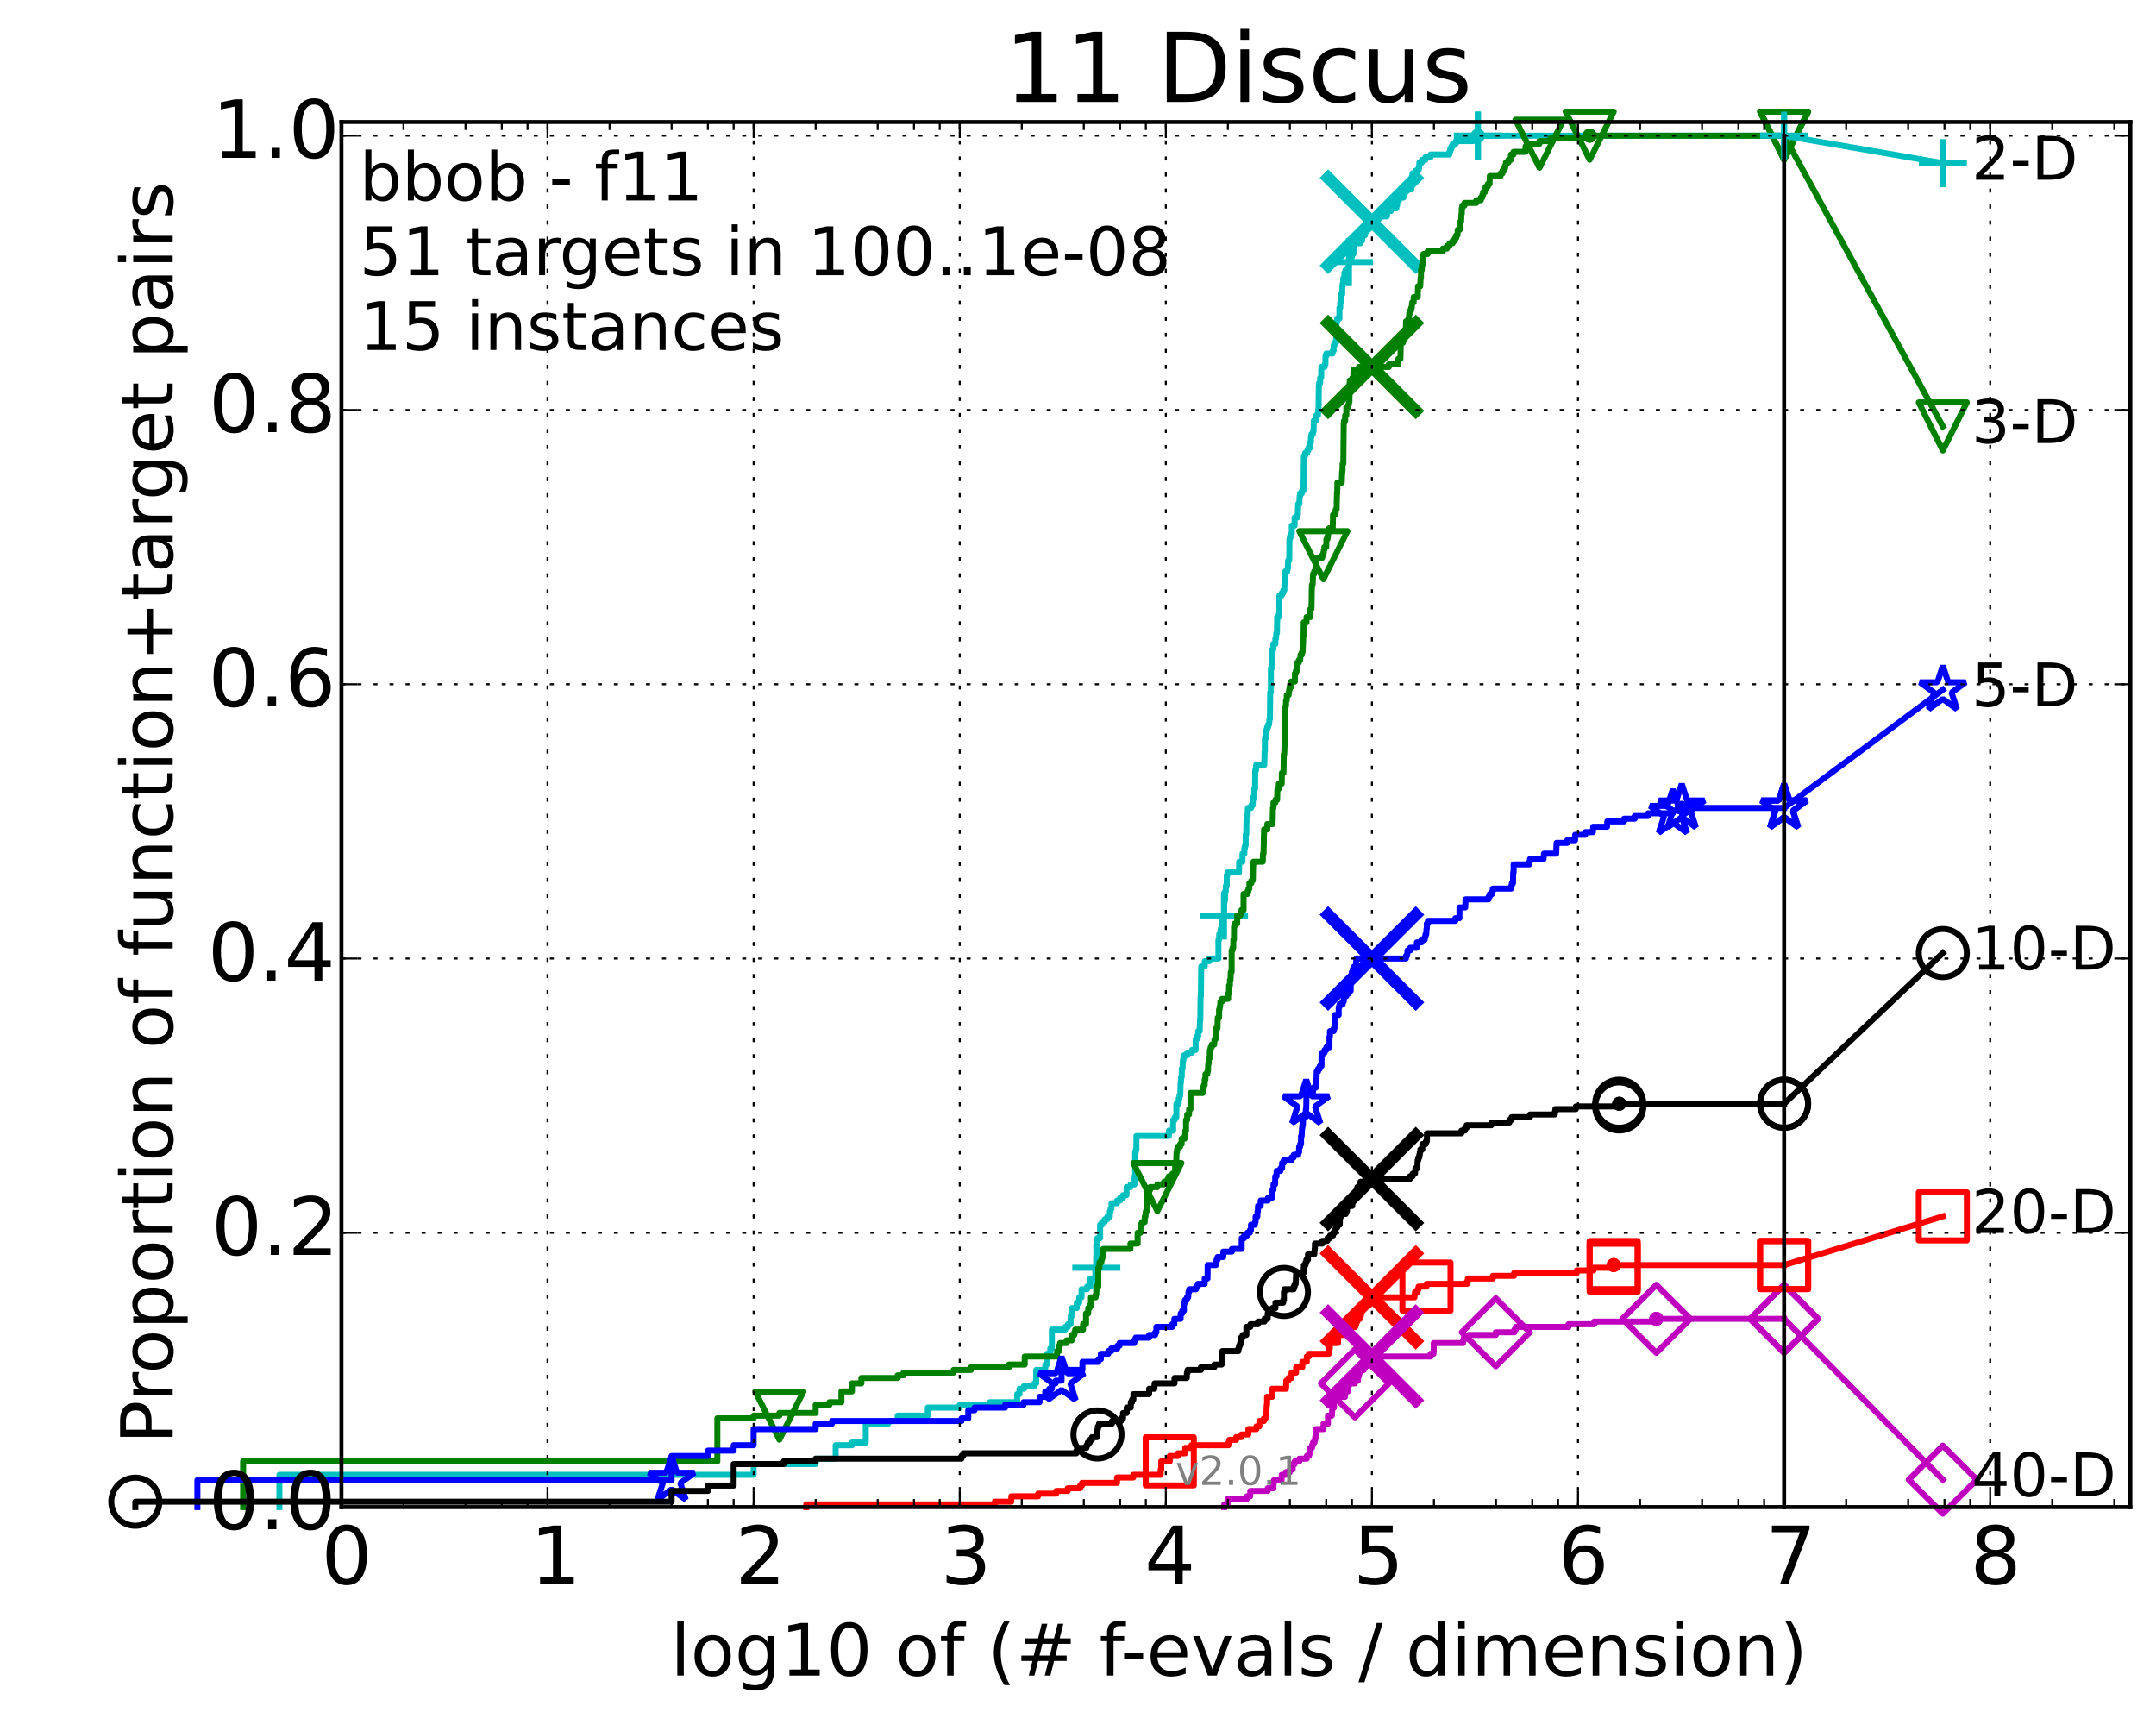 <?xml version="1.0" encoding="utf-8" standalone="no"?>
<!DOCTYPE svg PUBLIC "-//W3C//DTD SVG 1.1//EN"
  "http://www.w3.org/Graphics/SVG/1.1/DTD/svg11.dtd">
<!-- Created with matplotlib (http://matplotlib.org/) -->
<svg height="432pt" version="1.1" viewBox="0 0 538 432" width="538pt" xmlns="http://www.w3.org/2000/svg" xmlns:xlink="http://www.w3.org/1999/xlink">
 <defs>
  <style type="text/css">
*{stroke-linecap:butt;stroke-linejoin:round;}
  </style>
 </defs>
 <g id="figure_1">
  <g id="patch_1">
   <path d="
M0 432.436
L538.8 432.436
L538.8 0
L0 0
z
" style="fill:#ffffff;"/>
  </g>
  <g id="axes_1">
   <g id="patch_2">
    <path d="
M85.2 376.036
L531.6 376.036
L531.6 30.436
L85.2 30.436
z
" style="fill:#ffffff;"/>
   </g>
   <g id="line2d_1">
    <defs>
     <path d="
M0 1.5
C0.398 1.5 0.779 1.342 1.061 1.061
C1.342 0.779 1.5 0.398 1.5 0
C1.5 -0.398 1.342 -0.779 1.061 -1.061
C0.779 -1.342 0.398 -1.5 0 -1.5
C-0.398 -1.5 -0.779 -1.342 -1.061 -1.061
C-1.342 -0.779 -1.5 -0.398 -1.5 0
C-1.5 0.398 -1.342 0.779 -1.061 1.061
C-0.779 1.342 -0.398 1.5 0 1.5
z
" id="m977c291b42" style="stroke:#00bfbf;stroke-width:0.5;"/>
    </defs>
    <g>
     <use style="fill:#00bfbf;stroke:#00bfbf;stroke-width:0.5;" x="368.795" xlink:href="#m977c291b42" y="33.858"/>
     <use style="fill:#00bfbf;stroke:#00bfbf;stroke-width:0.5;" x="368.795" xlink:href="#m977c291b42" y="33.858"/>
    </g>
   </g>
   <g id="line2d_2">
    <path d="
M69.719 376.036
L69.719 367.985
L188.057 367.985
L188.057 365.301
L203.539 365.301
L203.539 363.959
L208.523 363.959
L208.523 360.605
L212.595 360.605
L212.595 359.934
L216.038 359.934
L216.038 355.237
L221.651 355.237
L221.651 354.566
L224.004 354.566
L224.004 353.224
L231.519 353.224
L231.519 351.212
L239.486 351.212
L239.486 350.541
L247.001 350.541
L247.001 349.87
L253.822 349.87
L253.822 347.857
L254.402 347.857
L254.402 346.515
L255.519 346.515
L255.519 345.844
L258.089 345.844
L258.089 345.173
L258.569 345.173
L258.569 341.818
L260.827 341.818
L260.827 340.477
L261.253 340.477
L261.253 337.793
L262.08 337.793
L262.08 336.451
L262.482 336.451
L262.482 331.754
L265.811 331.754
L265.811 331.083
L266.488 331.083
L266.488 330.412
L267.145 330.412
L267.145 328.4
L267.466 328.4
L267.466 326.387
L268.708 326.387
L268.708 325.045
L269.303 325.045
L269.303 323.703
L269.883 323.703
L269.883 321.69
L271.271 321.69
L271.271 321.019
L272.064 321.019
L272.064 319.007
L273.326 319.007
L273.326 316.323
L273.57 316.323
L273.57 313.639
L273.812 313.639
L273.812 308.942
L274.521 308.942
L274.521 305.588
L274.982 305.588
L274.982 304.917
L275.655 304.917
L275.655 304.246
L276.309 304.246
L276.309 303.575
L276.944 303.575
L276.944 302.233
L277.152 302.233
L277.152 301.562
L277.358 301.562
L277.358 300.22
L278.748 300.22
L278.748 299.549
L279.505 299.549
L279.505 298.878
L280.237 298.878
L280.237 298.207
L281.12 298.207
L281.12 296.195
L282.136 296.195
L282.136 295.524
L283.107 295.524
L283.107 293.511
L283.265 293.511
L283.265 287.472
L283.421 287.472
L283.421 286.802
L283.577 286.802
L283.577 283.447
L291.683 283.447
L291.683 282.105
L292.736 282.105
L292.736 279.421
L293.144 279.421
L293.144 278.75
L293.545 278.75
L293.545 275.396
L294.133 275.396
L294.133 274.054
L294.325 274.054
L294.325 273.383
L294.516 273.383
L294.611 270.028
L294.706 270.028
L294.706 268.686
L294.893 268.686
L294.893 266.673
L295.079 266.673
L295.172 264.661
L295.264 264.661
L295.264 263.99
L295.447 263.99
L295.447 263.319
L296.253 263.319
L296.253 262.648
L297.451 262.648
L297.451 261.977
L298.35 261.977
L298.35 259.293
L298.667 259.293
L298.667 258.622
L298.981 258.622
L298.981 257.28
L299.367 257.28
L299.443 254.597
L299.519 254.597
L299.595 248.558
L299.671 248.558
L299.746 241.178
L300.631 241.178
L300.631 239.836
L301.758 239.836
L301.758 239.165
L304.043 239.165
L304.043 234.468
L304.228 234.468
L304.228 233.127
L304.594 233.127
L304.594 231.785
L304.895 231.785
L304.954 228.43
L305.426 228.43
L305.484 225.075
L305.6 225.075
L305.6 224.404
L305.716 224.404
L305.716 222.392
L305.888 222.392
L305.888 221.05
L306.115 221.05
L306.115 218.366
L306.284 218.366
L306.284 217.695
L309.175 217.695
L309.224 215.011
L310.045 215.011
L310.045 212.998
L310.514 212.998
L310.514 211.657
L310.653 211.657
L310.653 210.986
L310.837 210.986
L310.837 208.302
L310.974 208.302
L311.065 203.605
L311.335 203.605
L311.38 201.592
L312.213 201.592
L312.213 200.922
L312.597 200.922
L312.639 199.58
L312.723 199.58
L312.723 198.909
L312.974 198.909
L312.974 196.896
L313.181 196.896
L313.222 192.199
L313.427 192.199
L313.468 190.857
L315.489 190.857
L315.563 187.503
L315.637 187.503
L315.637 184.148
L316.003 184.148
L316.003 182.135
L316.184 182.135
L316.184 181.464
L316.435 181.464
L316.435 180.793
L316.683 180.793
L316.788 179.452
L316.893 179.452
L316.963 172.742
L317.136 172.742
L317.136 166.704
L317.377 166.704
L317.479 162.007
L317.749 162.007
L317.749 160.665
L318.247 160.665
L318.247 159.323
L318.411 159.323
L318.476 157.982
L318.638 157.982
L318.703 153.956
L319.117 153.956
L319.117 153.285
L319.243 153.285
L319.243 148.588
L319.863 148.588
L319.863 147.917
L320.226 147.917
L320.226 147.247
L320.495 147.247
L320.495 145.905
L320.673 145.905
L320.732 142.55
L321.226 142.55
L321.226 141.879
L321.369 141.879
L321.426 139.866
L321.709 139.866
L321.765 134.499
L321.877 134.499
L321.877 133.828
L322.21 133.828
L322.21 133.157
L322.347 133.157
L322.347 131.144
L323.047 131.144
L323.047 129.131
L323.725 129.131
L323.725 128.46
L323.853 128.46
L323.93 125.776
L324.233 125.776
L324.309 123.764
L324.433 123.764
L324.433 123.093
L324.877 123.093
L324.877 122.422
L325.264 122.422
L325.36 114.371
L325.384 114.371
L325.384 113.7
L325.669 113.7
L325.669 113.029
L326.204 113.029
L326.204 112.358
L326.501 112.358
L326.501 111.687
L326.928 111.687
L326.973 110.345
L327.128 110.345
L327.128 109.003
L327.26 109.003
L327.26 108.332
L327.608 108.332
L327.608 107.661
L327.78 107.661
L327.844 104.977
L328.372 104.977
L328.456 103.636
L328.888 103.636
L328.909 102.294
L329.031 102.294
L329.091 96.255
L329.152 96.255
L329.152 95.584
L329.432 95.584
L329.432 94.242
L329.69 94.242
L329.709 91.559
L330.558 91.559
L330.558 90.888
L330.747 90.888
L330.747 88.875
L330.952 88.875
L330.952 88.204
L332.531 88.204
L332.531 87.533
L332.773 87.533
L332.773 86.191
L332.994 86.191
L332.994 85.52
L333.398 85.52
L333.498 80.824
L333.531 80.824
L333.531 80.153
L333.68 80.153
L333.68 79.482
L334.232 79.482
L334.232 76.798
L334.44 76.798
L334.44 75.456
L334.567 75.456
L334.567 73.443
L334.928 73.443
L334.959 71.43
L335.052 71.43
L335.052 70.76
L335.191 70.76
L335.191 69.418
L335.481 69.418
L335.481 68.076
L335.738 68.076
L335.738 67.405
L336.331 67.405
L336.331 66.734
L336.534 66.734
L336.607 65.392
L337.149 65.392
L337.205 64.05
L337.359 64.05
L337.359 63.379
L337.733 63.379
L337.829 62.037
L337.91 62.037
L338.006 60.696
L339.488 60.696
L339.488 60.025
L339.915 60.025
L339.99 58.683
L340.614 58.683
L340.614 56.67
L341.103 56.67
L341.103 55.999
L341.559 55.999
L341.559 55.328
L343.454 55.328
L343.454 54.657
L343.948 54.657
L343.948 53.986
L346.096 53.986
L346.125 52.644
L347.066 52.644
L347.066 51.973
L348.434 51.973
L348.434 51.302
L348.603 51.302
L348.687 49.961
L349.137 49.961
L349.137 49.29
L350.214 49.29
L350.308 47.948
L350.58 47.948
L350.58 47.277
L352.167 47.277
L352.175 45.264
L352.289 45.264
L352.361 43.922
L352.482 43.922
L352.482 43.251
L353.262 43.251
L353.262 42.58
L353.99 42.58
L353.99 41.909
L354.135 41.909
L354.181 40.567
L354.797 40.567
L354.797 39.897
L355.681 39.897
L355.681 39.225
L356.977 39.225
L356.977 38.555
L361.672 38.555
L361.672 37.884
L361.878 37.884
L361.878 37.213
L362.16 37.213
L362.16 36.542
L362.516 36.542
L362.516 35.871
L363.273 35.871
L363.273 35.2
L367.58 35.2
L367.58 34.529
L368.795 34.529
L368.795 33.858
L445.2 33.858
L445.2 33.858" style="fill:none;stroke:#00bfbf;stroke-linecap:square;stroke-width:1.5;"/>
   </g>
   <g id="line2d_3">
    <defs>
     <path d="
M-6 0
L6 0
M0 6
L0 -6" id="m3e4de746de" style="stroke:#00bfbf;stroke-width:1.5;"/>
    </defs>
    <g>
     <use style="fill:none;stroke:#00bfbf;stroke-width:1.5;" x="273.57" xlink:href="#m3e4de746de" y="316.323"/>
     <use style="fill:none;stroke:#00bfbf;stroke-width:1.5;" x="305.426" xlink:href="#m3e4de746de" y="228.43"/>
     <use style="fill:none;stroke:#00bfbf;stroke-width:1.5;" x="336.607" xlink:href="#m3e4de746de" y="65.392"/>
     <use style="fill:none;stroke:#00bfbf;stroke-width:1.5;" x="368.795" xlink:href="#m3e4de746de" y="33.858"/>
     <use style="fill:none;stroke:#00bfbf;stroke-width:1.5;" x="368.795" xlink:href="#m3e4de746de" y="33.858"/>
     <use style="fill:none;stroke:#00bfbf;stroke-width:1.5;" x="445.2" xlink:href="#m3e4de746de" y="33.858"/>
    </g>
   </g>
   <g id="line2d_4"/>
   <g id="line2d_5">
    <path clip-path="url(#p6ea69091fa)" d="
M342.343 55.328" style="fill:none;stroke:#00bfbf;stroke-linecap:square;"/>
    <defs>
     <path d="
M-12 12
L12 -12
M-12 -12
L12 12" id="m09e435d1d9" style="stroke:#00bfbf;stroke-width:3;"/>
    </defs>
    <g clip-path="url(#p6ea69091fa)">
     <use style="fill:#00bfbf;stroke:#00bfbf;stroke-width:3;" x="342.343" xlink:href="#m09e435d1d9" y="55.328"/>
    </g>
   </g>
   <g id="line2d_6">
    <defs>
     <path d="
M0 1.5
C0.398 1.5 0.779 1.342 1.061 1.061
C1.342 0.779 1.5 0.398 1.5 0
C1.5 -0.398 1.342 -0.779 1.061 -1.061
C0.779 -1.342 0.398 -1.5 0 -1.5
C-0.398 -1.5 -0.779 -1.342 -1.061 -1.061
C-1.342 -0.779 -1.5 -0.398 -1.5 0
C-1.5 0.398 -1.342 0.779 -1.061 1.061
C-0.779 1.342 -0.398 1.5 0 1.5
z
" id="mb0b177905e" style="stroke:#008000;stroke-width:0.5;"/>
    </defs>
    <g>
     <use style="fill:#008000;stroke:#008000;stroke-width:0.5;" x="396.681" xlink:href="#mb0b177905e" y="33.858"/>
     <use style="fill:#008000;stroke:#008000;stroke-width:0.5;" x="396.681" xlink:href="#mb0b177905e" y="33.858"/>
    </g>
   </g>
   <g id="line2d_7">
    <path d="
M60.662 376.036
L60.662 364.63
L179.001 364.63
L179.001 353.895
L188.057 353.895
L188.057 353.224
L194.483 353.224
L194.483 352.553
L203.539 352.553
L203.539 350.541
L206.982 350.541
L206.982 349.87
L209.964 349.87
L209.964 347.186
L212.595 347.186
L212.595 345.173
L214.948 345.173
L214.948 343.831
L224.004 343.831
L224.004 343.16
L225.446 343.16
L225.446 342.489
L237.945 342.489
L237.945 341.818
L242.281 341.818
L242.281 341.147
L251.771 341.147
L251.771 340.477
L255.7 340.477
L255.7 338.464
L263.774 338.464
L263.774 337.122
L264.27 337.122
L264.27 335.78
L264.514 335.78
L264.514 335.109
L266.152 335.109
L266.152 334.438
L267.466 334.438
L267.466 333.096
L268.096 333.096
L268.096 332.425
L268.301 332.425
L268.301 331.754
L270.262 331.754
L270.262 330.412
L271 330.412
L271 327.729
L271.539 327.729
L271.539 326.387
L271.89 326.387
L271.89 325.716
L272.237 325.716
L272.237 323.703
L273.408 323.703
L273.408 323.032
L273.57 323.032
L273.57 321.019
L274.051 321.019
L274.051 316.323
L274.365 316.323
L274.365 314.981
L274.829 314.981
L274.829 314.31
L274.982 314.31
L274.982 313.639
L275.283 313.639
L275.283 311.626
L282.08 311.626
L282.08 310.284
L283.885 310.284
L283.885 307.601
L284.588 307.601
L284.588 305.588
L284.98 305.588
L284.98 304.917
L285.649 304.917
L285.649 303.575
L285.837 303.575
L285.93 302.233
L286.116 302.233
L286.208 298.207
L286.3 298.207
L286.3 297.537
L286.753 297.537
L286.753 296.866
L287.02 296.866
L287.02 296.195
L288.808 296.195
L288.808 295.524
L290.463 295.524
L290.463 294.853
L291.357 294.853
L291.357 294.182
L291.647 294.182
L291.647 293.511
L292.564 293.511
L292.564 292.84
L293.245 292.84
L293.245 290.827
L293.512 290.827
L293.578 287.472
L293.71 287.472
L293.71 286.802
L293.841 286.802
L293.841 286.131
L294.485 286.131
L294.485 285.46
L294.862 285.46
L294.862 284.118
L295.598 284.118
L295.598 283.447
L295.779 283.447
L295.779 282.105
L295.958 282.105
L295.958 279.421
L296.253 279.421
L296.253 278.079
L296.717 278.079
L296.717 276.737
L297.059 276.737
L297.059 272.712
L300.119 272.712
L300.119 271.37
L300.413 271.37
L300.413 270.699
L300.607 270.699
L300.607 269.357
L300.799 269.357
L300.799 268.015
L301.272 268.015
L301.272 267.344
L301.412 267.344
L301.505 265.332
L301.643 265.332
L301.643 263.99
L301.872 263.99
L301.918 261.977
L302.099 261.977
L302.099 261.306
L302.368 261.306
L302.368 260.635
L302.984 260.635
L303.07 259.293
L303.328 259.293
L303.413 256.609
L303.793 256.609
L303.877 253.926
L304.207 253.926
L304.207 251.913
L304.33 251.913
L304.33 251.242
L304.452 251.242
L304.533 249.9
L304.934 249.9
L304.934 249.229
L306.47 249.229
L306.47 247.887
L306.692 247.887
L306.692 245.874
L306.911 245.874
L306.911 244.532
L307.056 244.532
L307.128 242.52
L307.343 242.52
L307.343 237.152
L307.556 237.152
L307.556 236.481
L307.732 236.481
L307.767 234.468
L307.907 234.468
L307.942 231.114
L308.08 231.114
L308.08 230.443
L308.727 230.443
L308.727 228.43
L309.517 228.43
L309.517 227.759
L309.775 227.759
L309.775 227.088
L310.312 227.088
L310.312 223.062
L311.29 223.062
L311.29 222.392
L311.528 222.392
L311.528 221.721
L311.764 221.721
L311.764 220.379
L312.256 220.379
L312.256 219.708
L312.625 219.708
L312.709 215.682
L312.793 215.682
L312.793 215.011
L315.102 215.011
L315.177 212.998
L315.303 212.998
L315.402 208.302
L315.427 208.302
L315.427 206.96
L316.232 206.96
L316.232 205.618
L317.558 205.618
L317.648 201.592
L317.76 201.592
L317.783 200.251
L318.247 200.251
L318.247 199.58
L318.681 199.58
L318.767 196.896
L319.064 196.896
L319.107 195.554
L319.832 195.554
L319.873 192.87
L320.276 192.87
L320.356 188.174
L320.456 188.174
L320.535 186.161
L320.574 186.161
L320.574 179.452
L320.693 179.452
L320.79 176.097
L320.907 176.097
L320.907 174.755
L321.101 174.755
L321.101 173.413
L321.578 173.413
L321.578 172.742
L321.69 172.742
L321.69 172.071
L321.803 172.071
L321.803 171.4
L322.173 171.4
L322.192 170.058
L323.126 170.058
L323.126 168.046
L323.371 168.046
L323.371 167.375
L323.631 167.375
L323.648 165.362
L324.107 165.362
L324.107 164.691
L324.442 164.691
L324.541 163.349
L324.885 163.349
L324.885 162.678
L325.047 162.678
L325.128 160.665
L325.16 160.665
L325.208 158.652
L325.288 158.652
L325.336 155.298
L326.027 155.298
L326.027 153.956
L326.98 153.956
L326.98 151.943
L327.26 151.943
L327.347 146.576
L327.376 146.576
L327.376 145.905
L327.565 145.905
L327.637 143.221
L327.937 143.221
L327.937 142.55
L328.219 142.55
L328.317 140.537
L328.372 140.537
L328.372 139.195
L329.918 139.195
L329.918 138.524
L330.228 138.524
L330.228 137.853
L330.343 137.853
L330.343 137.182
L330.47 137.182
L330.47 136.511
L330.933 136.511
L330.995 134.499
L331.266 134.499
L331.266 133.828
L331.4 133.828
L331.424 132.486
L331.666 132.486
L331.666 131.815
L332.56 131.815
L332.641 128.46
L333.074 128.46
L333.074 127.789
L333.309 127.789
L333.309 127.118
L333.531 127.118
L333.619 123.093
L333.685 123.093
L333.729 120.409
L334.808 120.409
L334.912 117.725
L334.985 117.725
L335.037 115.712
L335.212 115.712
L335.304 105.648
L335.385 105.648
L335.385 104.977
L335.658 104.977
L335.658 103.636
L335.957 103.636
L335.957 101.623
L336.428 101.623
L336.428 100.952
L336.592 100.952
L336.592 100.281
L336.727 100.281
L336.822 94.913
L337.47 94.913
L337.47 94.242
L337.719 94.242
L337.737 92.23
L339.086 92.23
L339.086 91.559
L346.576 91.559
L346.576 90.888
L348.924 90.888
L348.924 89.546
L349.456 89.546
L349.537 85.52
L350.091 85.52
L350.091 84.849
L350.373 84.849
L350.373 83.507
L350.621 83.507
L350.652 82.165
L350.846 82.165
L350.861 80.153
L351.439 80.153
L351.439 79.482
L351.572 79.482
L351.661 78.14
L351.89 78.14
L351.89 77.469
L352.131 77.469
L352.131 76.798
L352.285 76.798
L352.37 75.456
L352.761 75.456
L352.761 74.114
L353.761 74.114
L353.85 71.43
L354.391 71.43
L354.486 69.418
L354.581 69.418
L354.581 67.405
L354.787 67.405
L354.812 66.063
L354.995 66.063
L354.995 65.392
L355.159 65.392
L355.196 63.379
L356.255 63.379
L356.255 62.708
L360.041 62.708
L360.041 62.037
L361.049 62.037
L361.049 61.367
L361.71 61.367
L361.71 60.696
L362.503 60.696
L362.503 60.025
L363.104 60.025
L363.104 59.354
L363.396 59.354
L363.396 58.683
L363.699 58.683
L363.762 57.341
L364.255 57.341
L364.35 55.328
L364.591 55.328
L364.687 53.315
L364.771 53.315
L364.771 51.973
L364.902 51.973
L364.902 51.302
L365.443 51.302
L365.443 50.632
L368.382 50.632
L368.382 49.961
L369.527 49.961
L369.527 49.29
L369.892 49.29
L369.892 48.619
L370.095 48.619
L370.095 47.948
L370.523 47.948
L370.523 47.277
L370.707 47.277
L370.707 46.606
L371.249 46.606
L371.249 45.935
L371.697 45.935
L371.759 43.922
L374.442 43.922
L374.442 43.251
L374.918 43.251
L374.918 42.58
L375.348 42.58
L375.348 41.909
L375.6 41.909
L375.6 41.238
L375.767 41.238
L375.767 40.567
L376.4 40.567
L376.4 39.897
L376.979 39.897
L377.048 38.555
L377.675 38.555
L377.675 37.884
L380.664 37.884
L380.68 36.542
L381.292 36.542
L381.292 35.871
L384.159 35.871
L384.159 35.2
L386.872 35.2
L386.872 34.529
L396.681 34.529
L396.681 33.858
L445.2 33.858
L445.2 33.858" style="fill:none;stroke:#008000;stroke-linecap:square;stroke-width:1.5;"/>
   </g>
   <g id="line2d_8">
    <defs>
     <path d="
M-7.34788e-16 6
L6 -6
L-6 -6
z
" id="m397e16cd68" style="stroke:#008000;stroke-linejoin:miter;stroke-width:1.5;"/>
    </defs>
    <g>
     <use style="fill:none;stroke:#008000;stroke-linejoin:miter;stroke-width:1.5;" x="194.483" xlink:href="#m397e16cd68" y="353.224"/>
     <use style="fill:none;stroke:#008000;stroke-linejoin:miter;stroke-width:1.5;" x="288.808" xlink:href="#m397e16cd68" y="296.195"/>
     <use style="fill:none;stroke:#008000;stroke-linejoin:miter;stroke-width:1.5;" x="330.228" xlink:href="#m397e16cd68" y="138.524"/>
     <use style="fill:none;stroke:#008000;stroke-linejoin:miter;stroke-width:1.5;" x="384.159" xlink:href="#m397e16cd68" y="35.871"/>
     <use style="fill:none;stroke:#008000;stroke-linejoin:miter;stroke-width:1.5;" x="396.681" xlink:href="#m397e16cd68" y="33.858"/>
     <use style="fill:none;stroke:#008000;stroke-linejoin:miter;stroke-width:1.5;" x="445.2" xlink:href="#m397e16cd68" y="33.858"/>
    </g>
   </g>
   <g id="line2d_9"/>
   <g id="line2d_10">
    <path clip-path="url(#p6ea69091fa)" d="
M342.343 91.559" style="fill:none;stroke:#008000;stroke-linecap:square;"/>
    <defs>
     <path d="
M-12 12
L12 -12
M-12 -12
L12 12" id="m8c089fa6cd" style="stroke:#008000;stroke-width:3;"/>
    </defs>
    <g clip-path="url(#p6ea69091fa)">
     <use style="fill:#008000;stroke:#008000;stroke-width:3;" x="342.343" xlink:href="#m8c089fa6cd" y="91.559"/>
    </g>
   </g>
   <g id="line2d_11">
    <defs>
     <path d="
M0 1.5
C0.398 1.5 0.779 1.342 1.061 1.061
C1.342 0.779 1.5 0.398 1.5 0
C1.5 -0.398 1.342 -0.779 1.061 -1.061
C0.779 -1.342 0.398 -1.5 0 -1.5
C-0.398 -1.5 -0.779 -1.342 -1.061 -1.061
C-1.342 -0.779 -1.5 -0.398 -1.5 0
C-1.5 0.398 -1.342 0.779 -1.061 1.061
C-0.779 1.342 -0.398 1.5 0 1.5
z
" id="m76a7ce5b4a" style="stroke:#0000ff;stroke-width:0.5;"/>
    </defs>
    <g>
     <use style="fill:#0000ff;stroke:#0000ff;stroke-width:0.5;" x="419.66" xlink:href="#m76a7ce5b4a" y="201.592"/>
     <use style="fill:#0000ff;stroke:#0000ff;stroke-width:0.5;" x="419.66" xlink:href="#m76a7ce5b4a" y="201.592"/>
    </g>
   </g>
   <g id="line2d_12">
    <path d="
M49.253 376.036
L49.253 369.327
L167.592 369.327
L167.592 363.288
L176.648 363.288
L176.648 361.947
L183.073 361.947
L183.073 360.605
L188.057 360.605
L188.057 356.579
L203.539 356.579
L203.539 355.237
L207.611 355.237
L207.611 354.566
L239.928 354.566
L239.928 353.895
L241.614 353.895
L241.614 351.882
L243.183 351.882
L243.183 351.212
L250.806 351.212
L250.806 350.541
L255.41 350.541
L255.41 349.87
L259.409 349.87
L259.409 348.528
L260.827 348.528
L260.827 347.186
L261.835 347.186
L261.835 346.515
L262.482 346.515
L262.482 345.173
L263.42 345.173
L263.42 344.502
L264.899 344.502
L264.899 341.818
L270.111 341.818
L270.111 339.806
L274.051 339.806
L274.051 339.135
L274.706 339.135
L274.706 337.793
L276.565 337.793
L276.565 337.122
L277.317 337.122
L277.317 336.451
L278.825 336.451
L278.825 335.78
L279.356 335.78
L279.356 335.109
L283.012 335.109
L283.012 334.438
L283.39 334.438
L283.39 333.767
L286.753 333.767
L286.753 333.096
L288.261 333.096
L288.261 332.425
L288.561 332.425
L288.561 331.083
L292.509 331.083
L292.509 330.412
L293.043 330.412
L293.043 329.071
L294.611 329.071
L294.611 327.729
L294.986 327.729
L294.986 327.058
L295.429 327.058
L295.429 325.045
L295.683 325.045
L295.683 324.374
L296.182 324.374
L296.182 323.703
L296.498 323.703
L296.567 322.361
L296.74 322.361
L296.74 321.69
L298.461 321.69
L298.461 321.019
L298.903 321.019
L298.903 320.348
L300.616 320.348
L300.616 319.007
L301.328 319.007
L301.356 315.652
L303.413 315.652
L303.413 314.981
L303.566 314.981
L303.566 314.31
L303.843 314.31
L303.843 313.639
L305.25 313.639
L305.25 312.297
L307.4 312.297
L307.4 311.626
L309.845 311.626
L309.845 308.942
L310.449 308.942
L310.449 308.272
L311.254 308.272
L311.254 307.601
L311.892 307.601
L311.892 306.93
L312.17 306.93
L312.17 305.588
L313.165 305.588
L313.165 304.917
L313.313 304.917
L313.313 303.575
L313.751 303.575
L313.799 302.233
L313.895 302.233
L313.927 300.891
L314.587 300.891
L314.587 299.549
L316.399 299.549
L316.399 298.878
L317.39 298.878
L317.39 297.537
L317.54 297.537
L317.54 296.866
L317.783 296.866
L317.783 295.524
L318.169 295.524
L318.221 293.511
L318.548 293.511
L318.548 292.169
L319.524 292.169
L319.524 291.498
L319.93 291.498
L319.93 290.156
L320.352 290.156
L320.352 289.485
L322.276 289.485
L322.276 288.814
L322.818 288.814
L322.818 288.143
L323.955 288.143
L323.955 287.472
L324.178 287.472
L324.178 286.131
L324.429 286.131
L324.429 285.46
L324.656 285.46
L324.656 283.447
L324.814 283.447
L324.911 281.434
L324.98 281.434
L324.98 280.763
L325.115 280.763
L325.192 278.75
L325.791 278.75
L325.866 276.737
L325.95 276.737
L326.024 272.712
L327.617 272.712
L327.712 271.37
L328.347 271.37
L328.347 269.357
L328.514 269.357
L328.564 267.344
L328.909 267.344
L328.909 266.673
L329.337 266.673
L329.337 266.002
L329.764 266.002
L329.764 263.319
L329.944 263.319
L329.944 262.648
L330.535 262.648
L330.535 261.977
L330.956 261.977
L330.956 261.306
L331.752 261.306
L331.752 258.622
L331.874 258.622
L331.874 257.28
L332.797 257.28
L332.797 256.609
L332.994 256.609
L333.062 253.255
L334.055 253.255
L334.055 251.242
L334.261 251.242
L334.261 250.571
L335.049 250.571
L335.049 249.9
L335.314 249.9
L335.357 248.558
L335.953 248.558
L335.953 247.887
L336.609 247.887
L336.609 247.216
L337.044 247.216
L337.044 244.532
L337.219 244.532
L337.219 243.862
L337.342 243.862
L337.342 242.52
L337.537 242.52
L337.537 241.849
L337.894 241.849
L337.894 241.178
L338.347 241.178
L338.454 239.165
L350.832 239.165
L350.832 238.494
L351.123 238.494
L351.217 237.152
L351.905 237.152
L351.905 236.481
L353.503 236.481
L353.558 235.139
L354.714 235.139
L354.714 234.468
L355.521 234.468
L355.521 233.797
L355.711 233.797
L355.711 233.127
L355.911 233.127
L355.964 231.785
L356.037 231.785
L356.037 230.443
L356.33 230.443
L356.33 229.772
L363.159 229.772
L363.159 229.101
L364.177 229.101
L364.194 226.417
L365.63 226.417
L365.705 224.404
L371.448 224.404
L371.448 223.733
L371.753 223.733
L371.753 223.062
L372.374 223.062
L372.374 222.392
L372.513 222.392
L372.513 221.721
L377.097 221.721
L377.097 221.05
L377.265 221.05
L377.265 220.379
L377.548 220.379
L377.592 217.695
L377.704 217.695
L377.704 215.682
L381.62 215.682
L381.62 215.011
L381.782 215.011
L381.782 214.34
L385.179 214.34
L385.275 212.998
L388.327 212.998
L388.423 210.315
L391.095 210.315
L391.095 209.644
L393.047 209.644
L393.047 208.302
L395.566 208.302
L395.566 207.631
L397.48 207.631
L397.555 206.289
L401.024 206.289
L401.079 204.947
L405.267 204.947
L405.267 204.276
L407.919 204.276
L407.919 203.605
L411.25 203.605
L411.25 202.934
L417.433 202.934
L417.433 202.263
L419.66 202.263
L419.66 201.592
L445.2 201.592
L445.2 201.592" style="fill:none;stroke:#0000ff;stroke-linecap:square;stroke-width:1.5;"/>
   </g>
   <g id="line2d_13">
    <defs>
     <path d="
M3.67394e-16 -6
L-1.347 -1.854
L-5.706 -1.854
L-2.18 0.708
L-3.527 4.854
L-4.20996e-16 2.292
L3.527 4.854
L2.18 0.708
L5.706 -1.854
L1.347 -1.854
z
" id="m0933169453" style="stroke:#0000ff;stroke-linejoin:bevel;stroke-width:1.5;"/>
    </defs>
    <g>
     <use style="fill:none;stroke:#0000ff;stroke-linejoin:bevel;stroke-width:1.5;" x="167.592" xlink:href="#m0933169453" y="369.327"/>
     <use style="fill:none;stroke:#0000ff;stroke-linejoin:bevel;stroke-width:1.5;" x="264.899" xlink:href="#m0933169453" y="344.502"/>
     <use style="fill:none;stroke:#0000ff;stroke-linejoin:bevel;stroke-width:1.5;" x="325.95" xlink:href="#m0933169453" y="275.396"/>
     <use style="fill:none;stroke:#0000ff;stroke-linejoin:bevel;stroke-width:1.5;" x="417.433" xlink:href="#m0933169453" y="202.934"/>
     <use style="fill:none;stroke:#0000ff;stroke-linejoin:bevel;stroke-width:1.5;" x="419.66" xlink:href="#m0933169453" y="201.592"/>
     <use style="fill:none;stroke:#0000ff;stroke-linejoin:bevel;stroke-width:1.5;" x="445.2" xlink:href="#m0933169453" y="201.592"/>
    </g>
   </g>
   <g id="line2d_14"/>
   <g id="line2d_15">
    <path clip-path="url(#p6ea69091fa)" d="
M342.343 239.165" style="fill:none;stroke:#0000ff;stroke-linecap:square;"/>
    <defs>
     <path d="
M-12 12
L12 -12
M-12 -12
L12 12" id="ma4a355cd2c" style="stroke:#0000ff;stroke-width:3;"/>
    </defs>
    <g clip-path="url(#p6ea69091fa)">
     <use style="fill:#0000ff;stroke:#0000ff;stroke-width:3;" x="342.343" xlink:href="#ma4a355cd2c" y="239.165"/>
    </g>
   </g>
   <g id="line2d_16">
    <defs>
     <path d="
M0 1.5
C0.398 1.5 0.779 1.342 1.061 1.061
C1.342 0.779 1.5 0.398 1.5 0
C1.5 -0.398 1.342 -0.779 1.061 -1.061
C0.779 -1.342 0.398 -1.5 0 -1.5
C-0.398 -1.5 -0.779 -1.342 -1.061 -1.061
C-1.342 -0.779 -1.5 -0.398 -1.5 0
C-1.5 0.398 -1.342 0.779 -1.061 1.061
C-0.779 1.342 -0.398 1.5 0 1.5
z
" id="m66763a63fb" style="stroke:#000000;stroke-width:0.5;"/>
    </defs>
    <g>
     <use style="stroke:#000000;stroke-width:0.5;" x="404.058" xlink:href="#m66763a63fb" y="275.396"/>
     <use style="stroke:#000000;stroke-width:0.5;" x="404.058" xlink:href="#m66763a63fb" y="275.396"/>
    </g>
   </g>
   <g id="line2d_17">
    <path d="
M33.771 376.036
L33.771 374.694
L167.592 374.694
L167.592 372.011
L176.648 372.011
L176.648 370.669
L183.073 370.669
L183.073 365.301
L195.572 365.301
L195.572 364.63
L203.539 364.63
L203.539 363.959
L239.928 363.959
L239.928 363.288
L240.362 363.288
L240.362 362.617
L268.586 362.617
L268.586 361.947
L269.537 361.947
L269.537 361.276
L271.109 361.276
L271.109 360.605
L271.432 360.605
L271.432 359.934
L271.96 359.934
L271.96 359.263
L272.476 359.263
L272.476 358.592
L273.764 358.592
L273.86 356.579
L273.956 356.579
L273.956 355.908
L274.24 355.908
L274.24 355.237
L277.48 355.237
L277.48 354.566
L279.727 354.566
L279.727 353.895
L280.237 353.895
L280.237 352.553
L281.155 352.553
L281.155 351.212
L282.169 351.212
L282.169 349.87
L282.497 349.87
L282.497 349.199
L282.82 349.199
L282.82 347.857
L286.753 347.857
L286.753 346.515
L288.059 346.515
L288.11 345.173
L293.084 345.173
L293.084 343.831
L296.147 343.831
L296.182 342.489
L296.358 342.489
L296.358 341.818
L299.671 341.818
L299.671 341.147
L303.027 341.147
L303.027 340.477
L304.847 340.477
L304.847 338.464
L305.014 338.464
L305.014 337.122
L309.007 337.122
L309.007 336.451
L309.185 336.451
L309.185 335.78
L309.44 335.78
L309.44 335.109
L309.653 335.109
L309.653 333.767
L310.093 333.767
L310.093 333.096
L311.02 333.096
L311.02 331.083
L312.014 331.083
L312.014 330.412
L313.943 330.412
L313.943 329.742
L315.541 329.742
L315.541 329.071
L316.328 329.071
L316.328 327.729
L316.963 327.729
L316.963 327.058
L317.472 327.058
L317.472 326.387
L318.274 326.387
L318.274 325.045
L320.208 325.045
L320.208 324.374
L320.388 324.374
L320.388 322.361
L320.519 322.361
L320.519 321.69
L322.828 321.69
L322.828 321.019
L323.063 321.019
L323.063 320.348
L323.336 320.348
L323.43 317.665
L325.269 317.665
L325.375 315.652
L325.791 315.652
L325.791 314.981
L325.996 314.981
L325.996 314.31
L326.383 314.31
L326.383 312.968
L327.96 312.968
L328.061 311.626
L328.104 311.626
L328.129 310.284
L329.967 310.284
L329.967 309.613
L331.244 309.613
L331.244 308.942
L331.881 308.942
L331.881 308.272
L332.646 308.272
L332.646 307.601
L333.042 307.601
L333.042 306.93
L333.298 306.93
L333.298 306.259
L333.696 306.259
L333.696 305.588
L334.325 305.588
L334.37 303.575
L334.674 303.575
L334.674 302.904
L335.804 302.904
L335.804 302.233
L336.107 302.233
L336.107 300.891
L337.448 300.891
L337.459 298.878
L338.17 298.878
L338.17 298.207
L338.676 298.207
L338.702 296.195
L339.238 296.195
L339.238 295.524
L339.498 295.524
L339.498 294.853
L341.814 294.853
L341.814 294.182
L351.806 294.182
L351.806 293.511
L352.503 293.511
L352.503 292.84
L353.093 292.84
L353.2 291.498
L353.655 291.498
L353.757 289.485
L353.917 289.485
L353.917 288.814
L354.173 288.814
L354.173 288.143
L354.294 288.143
L354.294 287.472
L354.422 287.472
L354.422 286.802
L354.923 286.802
L354.923 285.46
L355.799 285.46
L355.799 284.789
L356.066 284.789
L356.078 282.776
L364.671 282.776
L364.671 282.105
L365.551 282.105
L365.551 281.434
L365.972 281.434
L365.972 280.763
L372.139 280.763
L372.139 280.092
L376.658 280.092
L376.658 279.421
L377.211 279.421
L377.211 278.75
L381.795 278.75
L381.795 278.079
L387.984 278.079
L387.984 277.408
L388.119 277.408
L388.119 276.737
L393.238 276.737
L393.238 276.067
L404.058 276.067
L404.058 275.396
L445.2 275.396
L445.2 275.396" style="fill:none;stroke:#000000;stroke-linecap:square;stroke-width:1.5;"/>
   </g>
   <g id="line2d_18">
    <defs>
     <path d="
M0 6
C1.591 6 3.117 5.368 4.243 4.243
C5.368 3.117 6 1.591 6 0
C6 -1.591 5.368 -3.117 4.243 -4.243
C3.117 -5.368 1.591 -6 0 -6
C-1.591 -6 -3.117 -5.368 -4.243 -4.243
C-5.368 -3.117 -6 -1.591 -6 0
C-6 1.591 -5.368 3.117 -4.243 4.243
C-3.117 5.368 -1.591 6 0 6
z
" id="ma42492ef9b" style="stroke:#000000;stroke-width:1.5;"/>
    </defs>
    <g>
     <use style="fill:none;stroke:#000000;stroke-width:1.5;" x="33.771" xlink:href="#ma42492ef9b" y="374.694"/>
     <use style="fill:none;stroke:#000000;stroke-width:1.5;" x="273.86" xlink:href="#ma42492ef9b" y="357.921"/>
     <use style="fill:none;stroke:#000000;stroke-width:1.5;" x="320.388" xlink:href="#ma42492ef9b" y="322.361"/>
     <use style="fill:none;stroke:#000000;stroke-width:1.5;" x="404.058" xlink:href="#ma42492ef9b" y="276.067"/>
     <use style="fill:none;stroke:#000000;stroke-width:1.5;" x="404.058" xlink:href="#ma42492ef9b" y="275.396"/>
     <use style="fill:none;stroke:#000000;stroke-width:1.5;" x="445.2" xlink:href="#ma42492ef9b" y="275.396"/>
    </g>
   </g>
   <g id="line2d_19"/>
   <g id="line2d_20">
    <path clip-path="url(#p6ea69091fa)" d="
M342.343 294.182" style="fill:none;stroke:#000000;stroke-linecap:square;"/>
    <defs>
     <path d="
M-12 12
L12 -12
M-12 -12
L12 12" id="m47417b404f" style="stroke:#000000;stroke-width:3;"/>
    </defs>
    <g clip-path="url(#p6ea69091fa)">
     <use style="stroke:#000000;stroke-width:3;" x="342.343" xlink:href="#m47417b404f" y="294.182"/>
    </g>
   </g>
   <g id="line2d_21">
    <defs>
     <path d="
M0 1.5
C0.398 1.5 0.779 1.342 1.061 1.061
C1.342 0.779 1.5 0.398 1.5 0
C1.5 -0.398 1.342 -0.779 1.061 -1.061
C0.779 -1.342 0.398 -1.5 0 -1.5
C-0.398 -1.5 -0.779 -1.342 -1.061 -1.061
C-1.342 -0.779 -1.5 -0.398 -1.5 0
C-1.5 0.398 -1.342 0.779 -1.061 1.061
C-0.779 1.342 -0.398 1.5 0 1.5
z
" id="ma07bdd5909" style="stroke:#ff0000;stroke-width:0.5;"/>
    </defs>
    <g>
     <use style="fill:#ff0000;stroke:#ff0000;stroke-width:0.5;" x="402.669" xlink:href="#ma07bdd5909" y="315.652"/>
     <use style="fill:#ff0000;stroke:#ff0000;stroke-width:0.5;" x="402.669" xlink:href="#ma07bdd5909" y="315.652"/>
    </g>
   </g>
   <g id="line2d_22">
    <path d="
M201.185 376.036
L201.185 375.365
L248.242 375.365
L248.242 374.694
L252.364 374.694
L252.364 373.352
L259.039 373.352
L259.039 372.682
L263.572 372.682
L263.572 372.011
L266.421 372.011
L266.421 371.34
L269.537 371.34
L269.537 370.669
L269.998 370.669
L269.998 369.998
L278.748 369.998
L278.748 368.656
L282.788 368.656
L282.788 367.985
L289.627 367.985
L289.627 366.643
L289.769 366.643
L289.769 364.63
L291.897 364.63
L291.897 363.288
L293.939 363.288
L293.939 362.617
L295.755 362.617
L295.755 361.276
L297.317 361.276
L297.317 360.605
L306.541 360.605
L306.541 359.934
L306.772 359.934
L306.772 359.263
L308.464 359.263
L308.464 358.592
L309.807 358.592
L309.807 357.921
L311.496 357.921
L311.496 356.579
L313.517 356.579
L313.517 355.908
L314.259 355.908
L314.259 354.566
L315.392 354.566
L315.392 353.895
L315.799 353.895
L315.799 353.224
L315.989 353.224
L316.098 350.541
L316.184 350.541
L316.184 348.528
L317.438 348.528
L317.438 346.515
L320.925 346.515
L320.96 344.502
L321.483 344.502
L321.483 343.831
L322.276 343.831
L322.281 342.489
L323.425 342.489
L323.425 341.147
L324.975 341.147
L324.984 339.806
L326.093 339.806
L326.093 338.464
L326.623 338.464
L326.623 337.793
L331.605 337.793
L331.687 336.451
L331.849 336.451
L331.849 335.109
L333.88 335.109
L333.912 333.096
L335.006 333.096
L335.006 332.425
L335.136 332.425
L335.136 331.754
L336.919 331.754
L336.919 331.083
L338.187 331.083
L338.187 330.412
L338.435 330.412
L338.435 329.742
L338.713 329.742
L338.713 329.071
L339.353 329.071
L339.353 328.4
L339.576 328.4
L339.576 327.729
L339.725 327.729
L339.835 326.387
L340.539 326.387
L340.539 325.716
L341.665 325.716
L341.665 325.045
L341.944 325.045
L341.944 324.374
L342.238 324.374
L342.238 323.703
L352.973 323.703
L352.973 323.032
L353.094 323.032
L353.094 322.361
L353.723 322.361
L353.723 321.69
L353.991 321.69
L353.991 321.019
L355.956 321.019
L355.956 320.348
L366.076 320.348
L366.076 319.677
L366.295 319.677
L366.295 319.007
L372.521 319.007
L372.521 318.336
L377.81 318.336
L377.81 317.665
L393.461 317.665
L393.461 316.994
L397.645 316.994
L397.645 316.323
L402.669 316.323
L402.669 315.652
L445.2 315.652
L445.2 315.652" style="fill:none;stroke:#ff0000;stroke-linecap:square;stroke-width:1.5;"/>
   </g>
   <g id="line2d_23">
    <defs>
     <path d="
M-6 6
L6 6
L6 -6
L-6 -6
z
" id="m9d489a7eec" style="stroke:#ff0000;stroke-linejoin:miter;stroke-width:1.5;"/>
    </defs>
    <g>
     <use style="fill:none;stroke:#ff0000;stroke-linejoin:miter;stroke-width:1.5;" x="291.897" xlink:href="#m9d489a7eec" y="364.63"/>
     <use style="fill:none;stroke:#ff0000;stroke-linejoin:miter;stroke-width:1.5;" x="355.956" xlink:href="#m9d489a7eec" y="321.019"/>
     <use style="fill:none;stroke:#ff0000;stroke-linejoin:miter;stroke-width:1.5;" x="402.669" xlink:href="#m9d489a7eec" y="316.323"/>
     <use style="fill:none;stroke:#ff0000;stroke-linejoin:miter;stroke-width:1.5;" x="402.669" xlink:href="#m9d489a7eec" y="315.652"/>
     <use style="fill:none;stroke:#ff0000;stroke-linejoin:miter;stroke-width:1.5;" x="445.2" xlink:href="#m9d489a7eec" y="315.652"/>
    </g>
   </g>
   <g id="line2d_24"/>
   <g id="line2d_25">
    <path clip-path="url(#p6ea69091fa)" d="
M342.343 323.703" style="fill:none;stroke:#ff0000;stroke-linecap:square;"/>
    <defs>
     <path d="
M-12 12
L12 -12
M-12 -12
L12 12" id="m4e2b024d89" style="stroke:#ff0000;stroke-width:3;"/>
    </defs>
    <g clip-path="url(#p6ea69091fa)">
     <use style="fill:#ff0000;stroke:#ff0000;stroke-width:3;" x="342.343" xlink:href="#m4e2b024d89" y="323.703"/>
    </g>
   </g>
   <g id="line2d_26">
    <defs>
     <path d="
M0 1.5
C0.398 1.5 0.779 1.342 1.061 1.061
C1.342 0.779 1.5 0.398 1.5 0
C1.5 -0.398 1.342 -0.779 1.061 -1.061
C0.779 -1.342 0.398 -1.5 0 -1.5
C-0.398 -1.5 -0.779 -1.342 -1.061 -1.061
C-1.342 -0.779 -1.5 -0.398 -1.5 0
C-1.5 0.398 -1.342 0.779 -1.061 1.061
C-0.779 1.342 -0.398 1.5 0 1.5
z
" id="m56b4842580" style="stroke:#bf00bf;stroke-width:0.5;"/>
    </defs>
    <g>
     <use style="fill:#bf00bf;stroke:#bf00bf;stroke-width:0.5;" x="413.316" xlink:href="#m56b4842580" y="329.071"/>
     <use style="fill:#bf00bf;stroke:#bf00bf;stroke-width:0.5;" x="413.316" xlink:href="#m56b4842580" y="329.071"/>
    </g>
   </g>
   <g id="line2d_27">
    <path d="
M305.484 376.036
L305.484 375.365
L306.323 375.365
L306.323 374.023
L311.146 374.023
L311.146 373.352
L311.984 373.352
L311.984 372.011
L316.339 372.011
L316.339 371.34
L317.779 371.34
L317.779 369.998
L317.893 369.998
L317.893 369.327
L319.814 369.327
L319.814 368.656
L319.832 368.656
L319.832 367.985
L320.855 367.985
L320.855 367.314
L321.869 367.314
L321.869 366.643
L322.567 366.643
L322.567 365.301
L323.089 365.301
L323.089 364.63
L324.238 364.63
L324.238 363.959
L326.086 363.959
L326.086 363.288
L326.635 363.288
L326.635 362.617
L326.922 362.617
L326.922 361.276
L327.393 361.276
L327.393 360.605
L327.623 360.605
L327.623 359.934
L328.027 359.934
L328.027 359.263
L328.182 359.263
L328.182 358.592
L328.368 358.592
L328.368 356.579
L330.267 356.579
L330.267 355.237
L331.365 355.237
L331.365 353.224
L332.349 353.224
L332.349 352.553
L332.406 352.553
L332.406 351.882
L332.466 351.882
L332.466 351.212
L332.879 351.212
L332.879 349.87
L332.957 349.87
L332.957 349.199
L333.458 349.199
L333.458 348.528
L335.628 348.528
L335.628 347.186
L336.341 347.186
L336.341 346.515
L336.422 346.515
L336.422 345.844
L336.594 345.844
L336.594 345.173
L338.103 345.173
L338.103 344.502
L338.86 344.502
L338.86 343.831
L338.965 343.831
L338.965 343.16
L339.122 343.16
L339.122 341.818
L340.344 341.818
L340.344 340.477
L341.027 340.477
L341.027 339.806
L342.124 339.806
L342.124 339.135
L342.229 339.135
L342.229 338.464
L356.986 338.464
L356.986 337.793
L357.715 337.793
L357.715 337.122
L357.767 337.122
L357.767 335.109
L365.076 335.109
L365.076 334.438
L365.295 334.438
L365.295 333.767
L366.451 333.767
L366.451 333.096
L373.251 333.096
L373.251 332.425
L377.904 332.425
L377.904 331.754
L378.246 331.754
L378.246 331.083
L391.394 331.083
L391.394 330.412
L397.825 330.412
L397.825 329.742
L413.316 329.742
L413.316 329.071
L445.2 329.071" style="fill:none;stroke:#bf00bf;stroke-linecap:square;stroke-width:1.5;"/>
   </g>
   <g id="line2d_28">
    <defs>
     <path d="
M-6.66134e-16 8.485
L8.485 0
L1.11022e-15 -8.485
L-8.485 -1.77636e-15
z
" id="m949c2a5d0a" style="stroke:#bf00bf;stroke-linejoin:miter;stroke-width:1.5;"/>
    </defs>
    <g>
     <use style="fill:none;stroke:#bf00bf;stroke-linejoin:miter;stroke-width:1.5;" x="338.103" xlink:href="#m949c2a5d0a" y="345.173"/>
     <use style="fill:none;stroke:#bf00bf;stroke-linejoin:miter;stroke-width:1.5;" x="373.251" xlink:href="#m949c2a5d0a" y="332.425"/>
     <use style="fill:none;stroke:#bf00bf;stroke-linejoin:miter;stroke-width:1.5;" x="413.316" xlink:href="#m949c2a5d0a" y="329.071"/>
     <use style="fill:none;stroke:#bf00bf;stroke-linejoin:miter;stroke-width:1.5;" x="445.2" xlink:href="#m949c2a5d0a" y="329.071"/>
    </g>
   </g>
   <g id="line2d_29"/>
   <g id="line2d_30">
    <path clip-path="url(#p6ea69091fa)" d="
M342.343 338.464" style="fill:none;stroke:#bf00bf;stroke-linecap:square;"/>
    <defs>
     <path d="
M-12 12
L12 -12
M-12 -12
L12 12" id="me627894fb0" style="stroke:#bf00bf;stroke-width:3;"/>
    </defs>
    <g clip-path="url(#p6ea69091fa)">
     <use style="fill:#bf00bf;stroke:#bf00bf;stroke-width:3;" x="342.343" xlink:href="#me627894fb0" y="338.464"/>
    </g>
   </g>
   <g id="line2d_31">
    <path d="
M445.2 329.071
L484.8 369.193" style="fill:none;stroke:#bf00bf;stroke-linecap:square;stroke-width:1.5;"/>
    <g>
     <use style="fill:none;stroke:#bf00bf;stroke-linejoin:miter;stroke-width:1.5;" x="445.2" xlink:href="#m949c2a5d0a" y="329.071"/>
     <use style="fill:none;stroke:#bf00bf;stroke-linejoin:miter;stroke-width:1.5;" x="484.8" xlink:href="#m949c2a5d0a" y="369.193"/>
    </g>
   </g>
   <g id="line2d_32">
    <path d="
M445.2 315.652
L484.8 303.494" style="fill:none;stroke:#ff0000;stroke-linecap:square;stroke-width:1.5;"/>
    <g>
     <use style="fill:none;stroke:#ff0000;stroke-linejoin:miter;stroke-width:1.5;" x="445.2" xlink:href="#m9d489a7eec" y="315.652"/>
     <use style="fill:none;stroke:#ff0000;stroke-linejoin:miter;stroke-width:1.5;" x="484.8" xlink:href="#m9d489a7eec" y="303.494"/>
    </g>
   </g>
   <g id="line2d_33">
    <path d="
M445.2 275.396
L484.8 237.796" style="fill:none;stroke:#000000;stroke-linecap:square;stroke-width:1.5;"/>
    <g>
     <use style="fill:none;stroke:#000000;stroke-width:1.5;" x="445.2" xlink:href="#ma42492ef9b" y="275.396"/>
     <use style="fill:none;stroke:#000000;stroke-width:1.5;" x="484.8" xlink:href="#ma42492ef9b" y="237.796"/>
    </g>
   </g>
   <g id="line2d_34">
    <path d="
M445.2 201.592
L484.8 172.098" style="fill:none;stroke:#0000ff;stroke-linecap:square;stroke-width:1.5;"/>
    <g>
     <use style="fill:none;stroke:#0000ff;stroke-linejoin:bevel;stroke-width:1.5;" x="445.2" xlink:href="#m0933169453" y="201.592"/>
     <use style="fill:none;stroke:#0000ff;stroke-linejoin:bevel;stroke-width:1.5;" x="484.8" xlink:href="#m0933169453" y="172.098"/>
    </g>
   </g>
   <g id="line2d_35">
    <path d="
M445.2 33.858
L484.8 106.4" style="fill:none;stroke:#008000;stroke-linecap:square;stroke-width:1.5;"/>
    <g>
     <use style="fill:none;stroke:#008000;stroke-linejoin:miter;stroke-width:1.5;" x="445.2" xlink:href="#m397e16cd68" y="33.858"/>
     <use style="fill:none;stroke:#008000;stroke-linejoin:miter;stroke-width:1.5;" x="484.8" xlink:href="#m397e16cd68" y="106.4"/>
    </g>
   </g>
   <g id="line2d_36">
    <path d="
M445.2 33.858
L484.8 40.702" style="fill:none;stroke:#00bfbf;stroke-linecap:square;stroke-width:1.5;"/>
    <g>
     <use style="fill:none;stroke:#00bfbf;stroke-width:1.5;" x="445.2" xlink:href="#m3e4de746de" y="33.858"/>
     <use style="fill:none;stroke:#00bfbf;stroke-width:1.5;" x="484.8" xlink:href="#m3e4de746de" y="40.702"/>
    </g>
   </g>
   <g id="line2d_37">
    <path d="
M445.2 376.036
L445.2 33.858" style="fill:none;stroke:#000000;stroke-linecap:square;"/>
   </g>
   <g id="patch_3">
    <path d="
M85.2 30.436
L531.6 30.436" style="fill:none;stroke:#000000;stroke-linecap:square;stroke-linejoin:miter;"/>
   </g>
   <g id="patch_4">
    <path d="
M531.6 376.036
L531.6 30.436" style="fill:none;stroke:#000000;stroke-linecap:square;stroke-linejoin:miter;"/>
   </g>
   <g id="patch_5">
    <path d="
M85.2 376.036
L531.6 376.036" style="fill:none;stroke:#000000;stroke-linecap:square;stroke-linejoin:miter;"/>
   </g>
   <g id="patch_6">
    <path d="
M85.2 376.036
L85.2 30.436" style="fill:none;stroke:#000000;stroke-linecap:square;stroke-linejoin:miter;"/>
   </g>
   <g id="matplotlib.axis_1">
    <g id="xtick_1">
     <g id="line2d_38">
      <path clip-path="url(#p6ea69091fa)" d="
M85.2 376.036
L85.2 30.436" style="fill:none;stroke:#000000;stroke-dasharray:1,3;stroke-dashoffset:0.0;stroke-width:0.5;"/>
     </g>
     <g id="line2d_39">
      <defs>
       <path d="
M0 0
L0 -4" id="m93b0483c22" style="stroke:#000000;stroke-width:0.5;"/>
      </defs>
      <g>
       <use style="stroke:#000000;stroke-width:0.5;" x="85.2" xlink:href="#m93b0483c22" y="376.036"/>
      </g>
     </g>
     <g id="line2d_40">
      <defs>
       <path d="
M0 0
L0 4" id="m741efc42ff" style="stroke:#000000;stroke-width:0.5;"/>
      </defs>
      <g>
       <use style="stroke:#000000;stroke-width:0.5;" x="85.2" xlink:href="#m741efc42ff" y="30.436"/>
      </g>
     </g>
     <g id="text_1">
      <!-- 0 -->
      <defs>
       <path d="
M31.781 66.406
Q24.172 66.406 20.328 58.906
Q16.5 51.422 16.5 36.375
Q16.5 21.391 20.328 13.891
Q24.172 6.391 31.781 6.391
Q39.453 6.391 43.281 13.891
Q47.125 21.391 47.125 36.375
Q47.125 51.422 43.281 58.906
Q39.453 66.406 31.781 66.406
M31.781 74.219
Q44.047 74.219 50.516 64.516
Q56.984 54.828 56.984 36.375
Q56.984 17.969 50.516 8.266
Q44.047 -1.422 31.781 -1.422
Q19.531 -1.422 13.062 8.266
Q6.594 17.969 6.594 36.375
Q6.594 54.828 13.062 64.516
Q19.531 74.219 31.781 74.219" id="BitstreamVeraSans-Roman-30"/>
      </defs>
      <g transform="translate(80.161 395.233)scale(0.2 -0.2)">
       <use xlink:href="#BitstreamVeraSans-Roman-30"/>
      </g>
     </g>
    </g>
    <g id="xtick_2">
     <g id="line2d_41">
      <path clip-path="url(#p6ea69091fa)" d="
M136.629 376.036
L136.629 30.436" style="fill:none;stroke:#000000;stroke-dasharray:1,3;stroke-dashoffset:0.0;stroke-width:0.5;"/>
     </g>
     <g id="line2d_42">
      <g>
       <use style="stroke:#000000;stroke-width:0.5;" x="136.629" xlink:href="#m93b0483c22" y="376.036"/>
      </g>
     </g>
     <g id="line2d_43">
      <g>
       <use style="stroke:#000000;stroke-width:0.5;" x="136.629" xlink:href="#m741efc42ff" y="30.436"/>
      </g>
     </g>
     <g id="text_2">
      <!-- 1 -->
      <defs>
       <path d="
M12.406 8.297
L28.516 8.297
L28.516 63.922
L10.984 60.406
L10.984 69.391
L28.422 72.906
L38.281 72.906
L38.281 8.297
L54.391 8.297
L54.391 0
L12.406 0
z
" id="BitstreamVeraSans-Roman-31"/>
      </defs>
      <g transform="translate(132.288 395.233)scale(0.2 -0.2)">
       <use xlink:href="#BitstreamVeraSans-Roman-31"/>
      </g>
     </g>
    </g>
    <g id="xtick_3">
     <g id="line2d_44">
      <path clip-path="url(#p6ea69091fa)" d="
M188.057 376.036
L188.057 30.436" style="fill:none;stroke:#000000;stroke-dasharray:1,3;stroke-dashoffset:0.0;stroke-width:0.5;"/>
     </g>
     <g id="line2d_45">
      <g>
       <use style="stroke:#000000;stroke-width:0.5;" x="188.057" xlink:href="#m93b0483c22" y="376.036"/>
      </g>
     </g>
     <g id="line2d_46">
      <g>
       <use style="stroke:#000000;stroke-width:0.5;" x="188.057" xlink:href="#m741efc42ff" y="30.436"/>
      </g>
     </g>
     <g id="text_3">
      <!-- 2 -->
      <defs>
       <path d="
M19.188 8.297
L53.609 8.297
L53.609 0
L7.328 0
L7.328 8.297
Q12.938 14.109 22.625 23.891
Q32.328 33.688 34.812 36.531
Q39.547 41.844 41.422 45.531
Q43.312 49.219 43.312 52.781
Q43.312 58.594 39.234 62.25
Q35.156 65.922 28.609 65.922
Q23.969 65.922 18.812 64.312
Q13.672 62.703 7.812 59.422
L7.812 69.391
Q13.766 71.781 18.938 73
Q24.125 74.219 28.422 74.219
Q39.75 74.219 46.484 68.547
Q53.219 62.891 53.219 53.422
Q53.219 48.922 51.531 44.891
Q49.859 40.875 45.406 35.406
Q44.188 33.984 37.641 27.219
Q31.109 20.453 19.188 8.297" id="BitstreamVeraSans-Roman-32"/>
      </defs>
      <g transform="translate(183.429 395.233)scale(0.2 -0.2)">
       <use xlink:href="#BitstreamVeraSans-Roman-32"/>
      </g>
     </g>
    </g>
    <g id="xtick_4">
     <g id="line2d_47">
      <path clip-path="url(#p6ea69091fa)" d="
M239.486 376.036
L239.486 30.436" style="fill:none;stroke:#000000;stroke-dasharray:1,3;stroke-dashoffset:0.0;stroke-width:0.5;"/>
     </g>
     <g id="line2d_48">
      <g>
       <use style="stroke:#000000;stroke-width:0.5;" x="239.486" xlink:href="#m93b0483c22" y="376.036"/>
      </g>
     </g>
     <g id="line2d_49">
      <g>
       <use style="stroke:#000000;stroke-width:0.5;" x="239.486" xlink:href="#m741efc42ff" y="30.436"/>
      </g>
     </g>
     <g id="text_4">
      <!-- 3 -->
      <defs>
       <path d="
M40.578 39.312
Q47.656 37.797 51.625 33
Q55.609 28.219 55.609 21.188
Q55.609 10.406 48.188 4.484
Q40.766 -1.422 27.094 -1.422
Q22.516 -1.422 17.656 -0.516
Q12.797 0.391 7.625 2.203
L7.625 11.719
Q11.719 9.328 16.594 8.109
Q21.484 6.891 26.812 6.891
Q36.078 6.891 40.938 10.547
Q45.797 14.203 45.797 21.188
Q45.797 27.641 41.281 31.266
Q36.766 34.906 28.719 34.906
L20.219 34.906
L20.219 43.016
L29.109 43.016
Q36.375 43.016 40.234 45.922
Q44.094 48.828 44.094 54.297
Q44.094 59.906 40.109 62.906
Q36.141 65.922 28.719 65.922
Q24.656 65.922 20.016 65.031
Q15.375 64.156 9.812 62.312
L9.812 71.094
Q15.438 72.656 20.344 73.438
Q25.25 74.219 29.594 74.219
Q40.828 74.219 47.359 69.109
Q53.906 64.016 53.906 55.328
Q53.906 49.266 50.438 45.094
Q46.969 40.922 40.578 39.312" id="BitstreamVeraSans-Roman-33"/>
      </defs>
      <g transform="translate(234.687 395.233)scale(0.2 -0.2)">
       <use xlink:href="#BitstreamVeraSans-Roman-33"/>
      </g>
     </g>
    </g>
    <g id="xtick_5">
     <g id="line2d_50">
      <path clip-path="url(#p6ea69091fa)" d="
M290.914 376.036
L290.914 30.436" style="fill:none;stroke:#000000;stroke-dasharray:1,3;stroke-dashoffset:0.0;stroke-width:0.5;"/>
     </g>
     <g id="line2d_51">
      <g>
       <use style="stroke:#000000;stroke-width:0.5;" x="290.914" xlink:href="#m93b0483c22" y="376.036"/>
      </g>
     </g>
     <g id="line2d_52">
      <g>
       <use style="stroke:#000000;stroke-width:0.5;" x="290.914" xlink:href="#m741efc42ff" y="30.436"/>
      </g>
     </g>
     <g id="text_5">
      <!-- 4 -->
      <defs>
       <path d="
M37.797 64.312
L12.891 25.391
L37.797 25.391
z

M35.203 72.906
L47.609 72.906
L47.609 25.391
L58.016 25.391
L58.016 17.188
L47.609 17.188
L47.609 0
L37.797 0
L37.797 17.188
L4.891 17.188
L4.891 26.703
z
" id="BitstreamVeraSans-Roman-34"/>
      </defs>
      <g transform="translate(285.602 395.233)scale(0.2 -0.2)">
       <use xlink:href="#BitstreamVeraSans-Roman-34"/>
      </g>
     </g>
    </g>
    <g id="xtick_6">
     <g id="line2d_53">
      <path clip-path="url(#p6ea69091fa)" d="
M342.343 376.036
L342.343 30.436" style="fill:none;stroke:#000000;stroke-dasharray:1,3;stroke-dashoffset:0.0;stroke-width:0.5;"/>
     </g>
     <g id="line2d_54">
      <g>
       <use style="stroke:#000000;stroke-width:0.5;" x="342.343" xlink:href="#m93b0483c22" y="376.036"/>
      </g>
     </g>
     <g id="line2d_55">
      <g>
       <use style="stroke:#000000;stroke-width:0.5;" x="342.343" xlink:href="#m741efc42ff" y="30.436"/>
      </g>
     </g>
     <g id="text_6">
      <!-- 5 -->
      <defs>
       <path d="
M10.797 72.906
L49.516 72.906
L49.516 64.594
L19.828 64.594
L19.828 46.734
Q21.969 47.469 24.109 47.828
Q26.266 48.188 28.422 48.188
Q40.625 48.188 47.75 41.5
Q54.891 34.812 54.891 23.391
Q54.891 11.625 47.562 5.094
Q40.234 -1.422 26.906 -1.422
Q22.312 -1.422 17.547 -0.641
Q12.797 0.141 7.719 1.703
L7.719 11.625
Q12.109 9.234 16.797 8.062
Q21.484 6.891 26.703 6.891
Q35.156 6.891 40.078 11.328
Q45.016 15.766 45.016 23.391
Q45.016 31 40.078 35.438
Q35.156 39.891 26.703 39.891
Q22.75 39.891 18.812 39.016
Q14.891 38.141 10.797 36.281
z
" id="BitstreamVeraSans-Roman-35"/>
      </defs>
      <g transform="translate(337.626 395.233)scale(0.2 -0.2)">
       <use xlink:href="#BitstreamVeraSans-Roman-35"/>
      </g>
     </g>
    </g>
    <g id="xtick_7">
     <g id="line2d_56">
      <path clip-path="url(#p6ea69091fa)" d="
M393.771 376.036
L393.771 30.436" style="fill:none;stroke:#000000;stroke-dasharray:1,3;stroke-dashoffset:0.0;stroke-width:0.5;"/>
     </g>
     <g id="line2d_57">
      <g>
       <use style="stroke:#000000;stroke-width:0.5;" x="393.771" xlink:href="#m93b0483c22" y="376.036"/>
      </g>
     </g>
     <g id="line2d_58">
      <g>
       <use style="stroke:#000000;stroke-width:0.5;" x="393.771" xlink:href="#m741efc42ff" y="30.436"/>
      </g>
     </g>
     <g id="text_7">
      <!-- 6 -->
      <defs>
       <path d="
M33.016 40.375
Q26.375 40.375 22.484 35.828
Q18.609 31.297 18.609 23.391
Q18.609 15.531 22.484 10.953
Q26.375 6.391 33.016 6.391
Q39.656 6.391 43.531 10.953
Q47.406 15.531 47.406 23.391
Q47.406 31.297 43.531 35.828
Q39.656 40.375 33.016 40.375
M52.594 71.297
L52.594 62.312
Q48.875 64.062 45.094 64.984
Q41.312 65.922 37.594 65.922
Q27.828 65.922 22.672 59.328
Q17.531 52.734 16.797 39.406
Q19.672 43.656 24.016 45.922
Q28.375 48.188 33.594 48.188
Q44.578 48.188 50.953 41.516
Q57.328 34.859 57.328 23.391
Q57.328 12.156 50.688 5.359
Q44.047 -1.422 33.016 -1.422
Q20.359 -1.422 13.672 8.266
Q6.984 17.969 6.984 36.375
Q6.984 53.656 15.188 63.938
Q23.391 74.219 37.203 74.219
Q40.922 74.219 44.703 73.484
Q48.484 72.75 52.594 71.297" id="BitstreamVeraSans-Roman-36"/>
      </defs>
      <g transform="translate(388.737 395.233)scale(0.2 -0.2)">
       <use xlink:href="#BitstreamVeraSans-Roman-36"/>
      </g>
     </g>
    </g>
    <g id="xtick_8">
     <g id="line2d_59">
      <path clip-path="url(#p6ea69091fa)" d="
M445.2 376.036
L445.2 30.436" style="fill:none;stroke:#000000;stroke-dasharray:1,3;stroke-dashoffset:0.0;stroke-width:0.5;"/>
     </g>
     <g id="line2d_60">
      <g>
       <use style="stroke:#000000;stroke-width:0.5;" x="445.2" xlink:href="#m93b0483c22" y="376.036"/>
      </g>
     </g>
     <g id="line2d_61">
      <g>
       <use style="stroke:#000000;stroke-width:0.5;" x="445.2" xlink:href="#m741efc42ff" y="30.436"/>
      </g>
     </g>
     <g id="text_8">
      <!-- 7 -->
      <defs>
       <path d="
M8.203 72.906
L55.078 72.906
L55.078 68.703
L28.609 0
L18.312 0
L43.219 64.594
L8.203 64.594
z
" id="BitstreamVeraSans-Roman-37"/>
      </defs>
      <g transform="translate(440.512 395.233)scale(0.2 -0.2)">
       <use xlink:href="#BitstreamVeraSans-Roman-37"/>
      </g>
     </g>
    </g>
    <g id="xtick_9">
     <g id="line2d_62">
      <path clip-path="url(#p6ea69091fa)" d="
M496.629 376.036
L496.629 30.436" style="fill:none;stroke:#000000;stroke-dasharray:1,3;stroke-dashoffset:0.0;stroke-width:0.5;"/>
     </g>
     <g id="line2d_63">
      <g>
       <use style="stroke:#000000;stroke-width:0.5;" x="496.629" xlink:href="#m93b0483c22" y="376.036"/>
      </g>
     </g>
     <g id="line2d_64">
      <g>
       <use style="stroke:#000000;stroke-width:0.5;" x="496.629" xlink:href="#m741efc42ff" y="30.436"/>
      </g>
     </g>
     <g id="text_9">
      <!-- 8 -->
      <defs>
       <path d="
M31.781 34.625
Q24.75 34.625 20.719 30.859
Q16.703 27.094 16.703 20.516
Q16.703 13.922 20.719 10.156
Q24.75 6.391 31.781 6.391
Q38.812 6.391 42.859 10.172
Q46.922 13.969 46.922 20.516
Q46.922 27.094 42.891 30.859
Q38.875 34.625 31.781 34.625
M21.922 38.812
Q15.578 40.375 12.031 44.719
Q8.5 49.078 8.5 55.328
Q8.5 64.062 14.719 69.141
Q20.953 74.219 31.781 74.219
Q42.672 74.219 48.875 69.141
Q55.078 64.062 55.078 55.328
Q55.078 49.078 51.531 44.719
Q48 40.375 41.703 38.812
Q48.828 37.156 52.797 32.312
Q56.781 27.484 56.781 20.516
Q56.781 9.906 50.312 4.234
Q43.844 -1.422 31.781 -1.422
Q19.734 -1.422 13.25 4.234
Q6.781 9.906 6.781 20.516
Q6.781 27.484 10.781 32.312
Q14.797 37.156 21.922 38.812
M18.312 54.391
Q18.312 48.734 21.844 45.562
Q25.391 42.391 31.781 42.391
Q38.141 42.391 41.719 45.562
Q45.312 48.734 45.312 54.391
Q45.312 60.062 41.719 63.234
Q38.141 66.406 31.781 66.406
Q25.391 66.406 21.844 63.234
Q18.312 60.062 18.312 54.391" id="BitstreamVeraSans-Roman-38"/>
      </defs>
      <g transform="translate(491.629 395.233)scale(0.2 -0.2)">
       <use xlink:href="#BitstreamVeraSans-Roman-38"/>
      </g>
     </g>
    </g>
    <g id="xtick_10">
     <g id="line2d_65">
      <defs>
       <path d="
M0 0
L0 -2" id="m177f7580d0" style="stroke:#000000;stroke-width:0.5;"/>
      </defs>
      <g>
       <use style="stroke:#000000;stroke-width:0.5;" x="100.682" xlink:href="#m177f7580d0" y="376.036"/>
      </g>
     </g>
     <g id="line2d_66">
      <defs>
       <path d="
M0 0
L0 2" id="m5284c7e2a0" style="stroke:#000000;stroke-width:0.5;"/>
      </defs>
      <g>
       <use style="stroke:#000000;stroke-width:0.5;" x="100.682" xlink:href="#m5284c7e2a0" y="30.436"/>
      </g>
     </g>
    </g>
    <g id="xtick_11">
     <g id="line2d_67">
      <g>
       <use style="stroke:#000000;stroke-width:0.5;" x="116.163" xlink:href="#m177f7580d0" y="376.036"/>
      </g>
     </g>
     <g id="line2d_68">
      <g>
       <use style="stroke:#000000;stroke-width:0.5;" x="116.163" xlink:href="#m5284c7e2a0" y="30.436"/>
      </g>
     </g>
    </g>
    <g id="xtick_12">
     <g id="line2d_69">
      <g>
       <use style="stroke:#000000;stroke-width:0.5;" x="125.219" xlink:href="#m177f7580d0" y="376.036"/>
      </g>
     </g>
     <g id="line2d_70">
      <g>
       <use style="stroke:#000000;stroke-width:0.5;" x="125.219" xlink:href="#m5284c7e2a0" y="30.436"/>
      </g>
     </g>
    </g>
    <g id="xtick_13">
     <g id="line2d_71">
      <g>
       <use style="stroke:#000000;stroke-width:0.5;" x="131.645" xlink:href="#m177f7580d0" y="376.036"/>
      </g>
     </g>
     <g id="line2d_72">
      <g>
       <use style="stroke:#000000;stroke-width:0.5;" x="131.645" xlink:href="#m5284c7e2a0" y="30.436"/>
      </g>
     </g>
    </g>
    <g id="xtick_14">
     <g id="line2d_73">
      <g>
       <use style="stroke:#000000;stroke-width:0.5;" x="152.11" xlink:href="#m177f7580d0" y="376.036"/>
      </g>
     </g>
     <g id="line2d_74">
      <g>
       <use style="stroke:#000000;stroke-width:0.5;" x="152.11" xlink:href="#m5284c7e2a0" y="30.436"/>
      </g>
     </g>
    </g>
    <g id="xtick_15">
     <g id="line2d_75">
      <g>
       <use style="stroke:#000000;stroke-width:0.5;" x="167.592" xlink:href="#m177f7580d0" y="376.036"/>
      </g>
     </g>
     <g id="line2d_76">
      <g>
       <use style="stroke:#000000;stroke-width:0.5;" x="167.592" xlink:href="#m5284c7e2a0" y="30.436"/>
      </g>
     </g>
    </g>
    <g id="xtick_16">
     <g id="line2d_77">
      <g>
       <use style="stroke:#000000;stroke-width:0.5;" x="176.648" xlink:href="#m177f7580d0" y="376.036"/>
      </g>
     </g>
     <g id="line2d_78">
      <g>
       <use style="stroke:#000000;stroke-width:0.5;" x="176.648" xlink:href="#m5284c7e2a0" y="30.436"/>
      </g>
     </g>
    </g>
    <g id="xtick_17">
     <g id="line2d_79">
      <g>
       <use style="stroke:#000000;stroke-width:0.5;" x="183.073" xlink:href="#m177f7580d0" y="376.036"/>
      </g>
     </g>
     <g id="line2d_80">
      <g>
       <use style="stroke:#000000;stroke-width:0.5;" x="183.073" xlink:href="#m5284c7e2a0" y="30.436"/>
      </g>
     </g>
    </g>
    <g id="xtick_18">
     <g id="line2d_81">
      <g>
       <use style="stroke:#000000;stroke-width:0.5;" x="203.539" xlink:href="#m177f7580d0" y="376.036"/>
      </g>
     </g>
     <g id="line2d_82">
      <g>
       <use style="stroke:#000000;stroke-width:0.5;" x="203.539" xlink:href="#m5284c7e2a0" y="30.436"/>
      </g>
     </g>
    </g>
    <g id="xtick_19">
     <g id="line2d_83">
      <g>
       <use style="stroke:#000000;stroke-width:0.5;" x="219.02" xlink:href="#m177f7580d0" y="376.036"/>
      </g>
     </g>
     <g id="line2d_84">
      <g>
       <use style="stroke:#000000;stroke-width:0.5;" x="219.02" xlink:href="#m5284c7e2a0" y="30.436"/>
      </g>
     </g>
    </g>
    <g id="xtick_20">
     <g id="line2d_85">
      <g>
       <use style="stroke:#000000;stroke-width:0.5;" x="228.076" xlink:href="#m177f7580d0" y="376.036"/>
      </g>
     </g>
     <g id="line2d_86">
      <g>
       <use style="stroke:#000000;stroke-width:0.5;" x="228.076" xlink:href="#m5284c7e2a0" y="30.436"/>
      </g>
     </g>
    </g>
    <g id="xtick_21">
     <g id="line2d_87">
      <g>
       <use style="stroke:#000000;stroke-width:0.5;" x="234.502" xlink:href="#m177f7580d0" y="376.036"/>
      </g>
     </g>
     <g id="line2d_88">
      <g>
       <use style="stroke:#000000;stroke-width:0.5;" x="234.502" xlink:href="#m5284c7e2a0" y="30.436"/>
      </g>
     </g>
    </g>
    <g id="xtick_22">
     <g id="line2d_89">
      <g>
       <use style="stroke:#000000;stroke-width:0.5;" x="254.967" xlink:href="#m177f7580d0" y="376.036"/>
      </g>
     </g>
     <g id="line2d_90">
      <g>
       <use style="stroke:#000000;stroke-width:0.5;" x="254.967" xlink:href="#m5284c7e2a0" y="30.436"/>
      </g>
     </g>
    </g>
    <g id="xtick_23">
     <g id="line2d_91">
      <g>
       <use style="stroke:#000000;stroke-width:0.5;" x="270.449" xlink:href="#m177f7580d0" y="376.036"/>
      </g>
     </g>
     <g id="line2d_92">
      <g>
       <use style="stroke:#000000;stroke-width:0.5;" x="270.449" xlink:href="#m5284c7e2a0" y="30.436"/>
      </g>
     </g>
    </g>
    <g id="xtick_24">
     <g id="line2d_93">
      <g>
       <use style="stroke:#000000;stroke-width:0.5;" x="279.505" xlink:href="#m177f7580d0" y="376.036"/>
      </g>
     </g>
     <g id="line2d_94">
      <g>
       <use style="stroke:#000000;stroke-width:0.5;" x="279.505" xlink:href="#m5284c7e2a0" y="30.436"/>
      </g>
     </g>
    </g>
    <g id="xtick_25">
     <g id="line2d_95">
      <g>
       <use style="stroke:#000000;stroke-width:0.5;" x="285.93" xlink:href="#m177f7580d0" y="376.036"/>
      </g>
     </g>
     <g id="line2d_96">
      <g>
       <use style="stroke:#000000;stroke-width:0.5;" x="285.93" xlink:href="#m5284c7e2a0" y="30.436"/>
      </g>
     </g>
    </g>
    <g id="xtick_26">
     <g id="line2d_97">
      <g>
       <use style="stroke:#000000;stroke-width:0.5;" x="306.396" xlink:href="#m177f7580d0" y="376.036"/>
      </g>
     </g>
     <g id="line2d_98">
      <g>
       <use style="stroke:#000000;stroke-width:0.5;" x="306.396" xlink:href="#m5284c7e2a0" y="30.436"/>
      </g>
     </g>
    </g>
    <g id="xtick_27">
     <g id="line2d_99">
      <g>
       <use style="stroke:#000000;stroke-width:0.5;" x="321.877" xlink:href="#m177f7580d0" y="376.036"/>
      </g>
     </g>
     <g id="line2d_100">
      <g>
       <use style="stroke:#000000;stroke-width:0.5;" x="321.877" xlink:href="#m5284c7e2a0" y="30.436"/>
      </g>
     </g>
    </g>
    <g id="xtick_28">
     <g id="line2d_101">
      <g>
       <use style="stroke:#000000;stroke-width:0.5;" x="330.933" xlink:href="#m177f7580d0" y="376.036"/>
      </g>
     </g>
     <g id="line2d_102">
      <g>
       <use style="stroke:#000000;stroke-width:0.5;" x="330.933" xlink:href="#m5284c7e2a0" y="30.436"/>
      </g>
     </g>
    </g>
    <g id="xtick_29">
     <g id="line2d_103">
      <g>
       <use style="stroke:#000000;stroke-width:0.5;" x="337.359" xlink:href="#m177f7580d0" y="376.036"/>
      </g>
     </g>
     <g id="line2d_104">
      <g>
       <use style="stroke:#000000;stroke-width:0.5;" x="337.359" xlink:href="#m5284c7e2a0" y="30.436"/>
      </g>
     </g>
    </g>
    <g id="xtick_30">
     <g id="line2d_105">
      <g>
       <use style="stroke:#000000;stroke-width:0.5;" x="357.824" xlink:href="#m177f7580d0" y="376.036"/>
      </g>
     </g>
     <g id="line2d_106">
      <g>
       <use style="stroke:#000000;stroke-width:0.5;" x="357.824" xlink:href="#m5284c7e2a0" y="30.436"/>
      </g>
     </g>
    </g>
    <g id="xtick_31">
     <g id="line2d_107">
      <g>
       <use style="stroke:#000000;stroke-width:0.5;" x="373.306" xlink:href="#m177f7580d0" y="376.036"/>
      </g>
     </g>
     <g id="line2d_108">
      <g>
       <use style="stroke:#000000;stroke-width:0.5;" x="373.306" xlink:href="#m5284c7e2a0" y="30.436"/>
      </g>
     </g>
    </g>
    <g id="xtick_32">
     <g id="line2d_109">
      <g>
       <use style="stroke:#000000;stroke-width:0.5;" x="382.362" xlink:href="#m177f7580d0" y="376.036"/>
      </g>
     </g>
     <g id="line2d_110">
      <g>
       <use style="stroke:#000000;stroke-width:0.5;" x="382.362" xlink:href="#m5284c7e2a0" y="30.436"/>
      </g>
     </g>
    </g>
    <g id="xtick_33">
     <g id="line2d_111">
      <g>
       <use style="stroke:#000000;stroke-width:0.5;" x="388.787" xlink:href="#m177f7580d0" y="376.036"/>
      </g>
     </g>
     <g id="line2d_112">
      <g>
       <use style="stroke:#000000;stroke-width:0.5;" x="388.787" xlink:href="#m5284c7e2a0" y="30.436"/>
      </g>
     </g>
    </g>
    <g id="xtick_34">
     <g id="line2d_113">
      <g>
       <use style="stroke:#000000;stroke-width:0.5;" x="409.253" xlink:href="#m177f7580d0" y="376.036"/>
      </g>
     </g>
     <g id="line2d_114">
      <g>
       <use style="stroke:#000000;stroke-width:0.5;" x="409.253" xlink:href="#m5284c7e2a0" y="30.436"/>
      </g>
     </g>
    </g>
    <g id="xtick_35">
     <g id="line2d_115">
      <g>
       <use style="stroke:#000000;stroke-width:0.5;" x="424.735" xlink:href="#m177f7580d0" y="376.036"/>
      </g>
     </g>
     <g id="line2d_116">
      <g>
       <use style="stroke:#000000;stroke-width:0.5;" x="424.735" xlink:href="#m5284c7e2a0" y="30.436"/>
      </g>
     </g>
    </g>
    <g id="xtick_36">
     <g id="line2d_117">
      <g>
       <use style="stroke:#000000;stroke-width:0.5;" x="433.791" xlink:href="#m177f7580d0" y="376.036"/>
      </g>
     </g>
     <g id="line2d_118">
      <g>
       <use style="stroke:#000000;stroke-width:0.5;" x="433.791" xlink:href="#m5284c7e2a0" y="30.436"/>
      </g>
     </g>
    </g>
    <g id="xtick_37">
     <g id="line2d_119">
      <g>
       <use style="stroke:#000000;stroke-width:0.5;" x="440.216" xlink:href="#m177f7580d0" y="376.036"/>
      </g>
     </g>
     <g id="line2d_120">
      <g>
       <use style="stroke:#000000;stroke-width:0.5;" x="440.216" xlink:href="#m5284c7e2a0" y="30.436"/>
      </g>
     </g>
    </g>
    <g id="xtick_38">
     <g id="line2d_121">
      <g>
       <use style="stroke:#000000;stroke-width:0.5;" x="460.682" xlink:href="#m177f7580d0" y="376.036"/>
      </g>
     </g>
     <g id="line2d_122">
      <g>
       <use style="stroke:#000000;stroke-width:0.5;" x="460.682" xlink:href="#m5284c7e2a0" y="30.436"/>
      </g>
     </g>
    </g>
    <g id="xtick_39">
     <g id="line2d_123">
      <g>
       <use style="stroke:#000000;stroke-width:0.5;" x="476.163" xlink:href="#m177f7580d0" y="376.036"/>
      </g>
     </g>
     <g id="line2d_124">
      <g>
       <use style="stroke:#000000;stroke-width:0.5;" x="476.163" xlink:href="#m5284c7e2a0" y="30.436"/>
      </g>
     </g>
    </g>
    <g id="xtick_40">
     <g id="line2d_125">
      <g>
       <use style="stroke:#000000;stroke-width:0.5;" x="485.219" xlink:href="#m177f7580d0" y="376.036"/>
      </g>
     </g>
     <g id="line2d_126">
      <g>
       <use style="stroke:#000000;stroke-width:0.5;" x="485.219" xlink:href="#m5284c7e2a0" y="30.436"/>
      </g>
     </g>
    </g>
    <g id="xtick_41">
     <g id="line2d_127">
      <g>
       <use style="stroke:#000000;stroke-width:0.5;" x="491.645" xlink:href="#m177f7580d0" y="376.036"/>
      </g>
     </g>
     <g id="line2d_128">
      <g>
       <use style="stroke:#000000;stroke-width:0.5;" x="491.645" xlink:href="#m5284c7e2a0" y="30.436"/>
      </g>
     </g>
    </g>
    <g id="xtick_42">
     <g id="line2d_129">
      <g>
       <use style="stroke:#000000;stroke-width:0.5;" x="512.11" xlink:href="#m177f7580d0" y="376.036"/>
      </g>
     </g>
     <g id="line2d_130">
      <g>
       <use style="stroke:#000000;stroke-width:0.5;" x="512.11" xlink:href="#m5284c7e2a0" y="30.436"/>
      </g>
     </g>
    </g>
    <g id="xtick_43">
     <g id="line2d_131">
      <g>
       <use style="stroke:#000000;stroke-width:0.5;" x="527.592" xlink:href="#m177f7580d0" y="376.036"/>
      </g>
     </g>
     <g id="line2d_132">
      <g>
       <use style="stroke:#000000;stroke-width:0.5;" x="527.592" xlink:href="#m5284c7e2a0" y="30.436"/>
      </g>
     </g>
    </g>
    <g id="text_10">
     <!-- log10 of (# f-evals / dimension) -->
     <defs>
      <path id="BitstreamVeraSans-Roman-20"/>
      <path d="
M51.125 44
L36.922 44
L32.812 27.688
L47.125 27.688
z

M43.797 71.781
L38.719 51.516
L52.984 51.516
L58.109 71.781
L65.922 71.781
L60.891 51.516
L76.125 51.516
L76.125 44
L58.984 44
L54.984 27.688
L70.516 27.688
L70.516 20.219
L53.078 20.219
L48 0
L40.188 0
L45.219 20.219
L30.906 20.219
L25.875 0
L18.016 0
L23.094 20.219
L7.719 20.219
L7.719 27.688
L24.906 27.688
L29 44
L13.281 44
L13.281 51.516
L30.906 51.516
L35.891 71.781
z
" id="BitstreamVeraSans-Roman-23"/>
      <path d="
M52 44.188
Q55.375 50.25 60.062 53.125
Q64.75 56 71.094 56
Q79.641 56 84.281 50.016
Q88.922 44.047 88.922 33.016
L88.922 0
L79.891 0
L79.891 32.719
Q79.891 40.578 77.094 44.375
Q74.312 48.188 68.609 48.188
Q61.625 48.188 57.562 43.547
Q53.516 38.922 53.516 30.906
L53.516 0
L44.484 0
L44.484 32.719
Q44.484 40.625 41.703 44.406
Q38.922 48.188 33.109 48.188
Q26.219 48.188 22.156 43.531
Q18.109 38.875 18.109 30.906
L18.109 0
L9.078 0
L9.078 54.688
L18.109 54.688
L18.109 46.188
Q21.188 51.219 25.484 53.609
Q29.781 56 35.688 56
Q41.656 56 45.828 52.969
Q50 49.953 52 44.188" id="BitstreamVeraSans-Roman-6d"/>
      <path d="
M54.891 33.016
L54.891 0
L45.906 0
L45.906 32.719
Q45.906 40.484 42.875 44.328
Q39.844 48.188 33.797 48.188
Q26.516 48.188 22.312 43.547
Q18.109 38.922 18.109 30.906
L18.109 0
L9.078 0
L9.078 54.688
L18.109 54.688
L18.109 46.188
Q21.344 51.125 25.703 53.562
Q30.078 56 35.797 56
Q45.219 56 50.047 50.172
Q54.891 44.344 54.891 33.016" id="BitstreamVeraSans-Roman-6e"/>
      <path d="
M31 75.875
Q24.469 64.656 21.281 53.656
Q18.109 42.672 18.109 31.391
Q18.109 20.125 21.312 9.062
Q24.516 -2 31 -13.188
L23.188 -13.188
Q15.875 -1.703 12.234 9.375
Q8.594 20.453 8.594 31.391
Q8.594 42.281 12.203 53.312
Q15.828 64.359 23.188 75.875
z
" id="BitstreamVeraSans-Roman-28"/>
      <path d="
M30.609 48.391
Q23.391 48.391 19.188 42.75
Q14.984 37.109 14.984 27.297
Q14.984 17.484 19.156 11.844
Q23.344 6.203 30.609 6.203
Q37.797 6.203 41.984 11.859
Q46.188 17.531 46.188 27.297
Q46.188 37.016 41.984 42.703
Q37.797 48.391 30.609 48.391
M30.609 56
Q42.328 56 49.016 48.375
Q55.719 40.766 55.719 27.297
Q55.719 13.875 49.016 6.219
Q42.328 -1.422 30.609 -1.422
Q18.844 -1.422 12.172 6.219
Q5.516 13.875 5.516 27.297
Q5.516 40.766 12.172 48.375
Q18.844 56 30.609 56" id="BitstreamVeraSans-Roman-6f"/>
      <path d="
M9.422 75.984
L18.406 75.984
L18.406 0
L9.422 0
z
" id="BitstreamVeraSans-Roman-6c"/>
      <path d="
M2.984 54.688
L12.5 54.688
L29.594 8.797
L46.688 54.688
L56.203 54.688
L35.688 0
L23.484 0
z
" id="BitstreamVeraSans-Roman-76"/>
      <path d="
M9.422 54.688
L18.406 54.688
L18.406 0
L9.422 0
z

M9.422 75.984
L18.406 75.984
L18.406 64.594
L9.422 64.594
z
" id="BitstreamVeraSans-Roman-69"/>
      <path d="
M4.891 31.391
L31.203 31.391
L31.203 23.391
L4.891 23.391
z
" id="BitstreamVeraSans-Roman-2d"/>
      <path d="
M25.391 72.906
L33.688 72.906
L8.297 -9.281
L0 -9.281
z
" id="BitstreamVeraSans-Roman-2f"/>
      <path d="
M56.203 29.594
L56.203 25.203
L14.891 25.203
Q15.484 15.922 20.484 11.062
Q25.484 6.203 34.422 6.203
Q39.594 6.203 44.453 7.469
Q49.312 8.734 54.109 11.281
L54.109 2.781
Q49.266 0.734 44.188 -0.344
Q39.109 -1.422 33.891 -1.422
Q20.797 -1.422 13.156 6.188
Q5.516 13.812 5.516 26.812
Q5.516 40.234 12.766 48.109
Q20.016 56 32.328 56
Q43.359 56 49.781 48.891
Q56.203 41.797 56.203 29.594
M47.219 32.234
Q47.125 39.594 43.094 43.984
Q39.062 48.391 32.422 48.391
Q24.906 48.391 20.391 44.141
Q15.875 39.891 15.188 32.172
z
" id="BitstreamVeraSans-Roman-65"/>
      <path d="
M45.406 46.391
L45.406 75.984
L54.391 75.984
L54.391 0
L45.406 0
L45.406 8.203
Q42.578 3.328 38.25 0.953
Q33.938 -1.422 27.875 -1.422
Q17.969 -1.422 11.734 6.484
Q5.516 14.406 5.516 27.297
Q5.516 40.188 11.734 48.094
Q17.969 56 27.875 56
Q33.938 56 38.25 53.625
Q42.578 51.266 45.406 46.391
M14.797 27.297
Q14.797 17.391 18.875 11.75
Q22.953 6.109 30.078 6.109
Q37.203 6.109 41.297 11.75
Q45.406 17.391 45.406 27.297
Q45.406 37.203 41.297 42.844
Q37.203 48.484 30.078 48.484
Q22.953 48.484 18.875 42.844
Q14.797 37.203 14.797 27.297" id="BitstreamVeraSans-Roman-64"/>
      <path d="
M45.406 27.984
Q45.406 37.75 41.375 43.109
Q37.359 48.484 30.078 48.484
Q22.859 48.484 18.828 43.109
Q14.797 37.75 14.797 27.984
Q14.797 18.266 18.828 12.891
Q22.859 7.516 30.078 7.516
Q37.359 7.516 41.375 12.891
Q45.406 18.266 45.406 27.984
M54.391 6.781
Q54.391 -7.172 48.188 -13.984
Q42 -20.797 29.203 -20.797
Q24.469 -20.797 20.266 -20.094
Q16.062 -19.391 12.109 -17.922
L12.109 -9.188
Q16.062 -11.328 19.922 -12.344
Q23.781 -13.375 27.781 -13.375
Q36.625 -13.375 41.016 -8.766
Q45.406 -4.156 45.406 5.172
L45.406 9.625
Q42.625 4.781 38.281 2.391
Q33.938 0 27.875 0
Q17.828 0 11.672 7.656
Q5.516 15.328 5.516 27.984
Q5.516 40.672 11.672 48.328
Q17.828 56 27.875 56
Q33.938 56 38.281 53.609
Q42.625 51.219 45.406 46.391
L45.406 54.688
L54.391 54.688
z
" id="BitstreamVeraSans-Roman-67"/>
      <path d="
M37.109 75.984
L37.109 68.5
L28.516 68.5
Q23.688 68.5 21.797 66.547
Q19.922 64.594 19.922 59.516
L19.922 54.688
L34.719 54.688
L34.719 47.703
L19.922 47.703
L19.922 0
L10.891 0
L10.891 47.703
L2.297 47.703
L2.297 54.688
L10.891 54.688
L10.891 58.5
Q10.891 67.625 15.141 71.797
Q19.391 75.984 28.609 75.984
z
" id="BitstreamVeraSans-Roman-66"/>
      <path d="
M34.281 27.484
Q23.391 27.484 19.188 25
Q14.984 22.516 14.984 16.5
Q14.984 11.719 18.141 8.906
Q21.297 6.109 26.703 6.109
Q34.188 6.109 38.703 11.406
Q43.219 16.703 43.219 25.484
L43.219 27.484
z

M52.203 31.203
L52.203 0
L43.219 0
L43.219 8.297
Q40.141 3.328 35.547 0.953
Q30.953 -1.422 24.312 -1.422
Q15.922 -1.422 10.953 3.297
Q6 8.016 6 15.922
Q6 25.141 12.172 29.828
Q18.359 34.516 30.609 34.516
L43.219 34.516
L43.219 35.406
Q43.219 41.609 39.141 45
Q35.062 48.391 27.688 48.391
Q23 48.391 18.547 47.266
Q14.109 46.141 10.016 43.891
L10.016 52.203
Q14.938 54.109 19.578 55.047
Q24.219 56 28.609 56
Q40.484 56 46.344 49.844
Q52.203 43.703 52.203 31.203" id="BitstreamVeraSans-Roman-61"/>
      <path d="
M44.281 53.078
L44.281 44.578
Q40.484 46.531 36.375 47.5
Q32.281 48.484 27.875 48.484
Q21.188 48.484 17.844 46.438
Q14.5 44.391 14.5 40.281
Q14.5 37.156 16.891 35.375
Q19.281 33.594 26.516 31.984
L29.594 31.297
Q39.156 29.25 43.188 25.516
Q47.219 21.781 47.219 15.094
Q47.219 7.469 41.188 3.016
Q35.156 -1.422 24.609 -1.422
Q20.219 -1.422 15.453 -0.562
Q10.688 0.297 5.422 2
L5.422 11.281
Q10.406 8.688 15.234 7.391
Q20.062 6.109 24.812 6.109
Q31.156 6.109 34.562 8.281
Q37.984 10.453 37.984 14.406
Q37.984 18.062 35.516 20.016
Q33.062 21.969 24.703 23.781
L21.578 24.516
Q13.234 26.266 9.516 29.906
Q5.812 33.547 5.812 39.891
Q5.812 47.609 11.281 51.797
Q16.75 56 26.812 56
Q31.781 56 36.172 55.266
Q40.578 54.547 44.281 53.078" id="BitstreamVeraSans-Roman-73"/>
      <path d="
M8.016 75.875
L15.828 75.875
Q23.141 64.359 26.781 53.312
Q30.422 42.281 30.422 31.391
Q30.422 20.453 26.781 9.375
Q23.141 -1.703 15.828 -13.188
L8.016 -13.188
Q14.5 -2 17.703 9.062
Q20.906 20.125 20.906 31.391
Q20.906 42.672 17.703 53.656
Q14.5 64.656 8.016 75.875" id="BitstreamVeraSans-Roman-29"/>
     </defs>
     <g transform="translate(167.317 418.07)scale(0.18 -0.18)">
      <use xlink:href="#BitstreamVeraSans-Roman-6c"/>
      <use x="27.783" xlink:href="#BitstreamVeraSans-Roman-6f"/>
      <use x="88.965" xlink:href="#BitstreamVeraSans-Roman-67"/>
      <use x="152.441" xlink:href="#BitstreamVeraSans-Roman-31"/>
      <use x="216.064" xlink:href="#BitstreamVeraSans-Roman-30"/>
      <use x="279.688" xlink:href="#BitstreamVeraSans-Roman-20"/>
      <use x="311.475" xlink:href="#BitstreamVeraSans-Roman-6f"/>
      <use x="372.656" xlink:href="#BitstreamVeraSans-Roman-66"/>
      <use x="407.861" xlink:href="#BitstreamVeraSans-Roman-20"/>
      <use x="439.648" xlink:href="#BitstreamVeraSans-Roman-28"/>
      <use x="478.662" xlink:href="#BitstreamVeraSans-Roman-23"/>
      <use x="562.451" xlink:href="#BitstreamVeraSans-Roman-20"/>
      <use x="594.238" xlink:href="#BitstreamVeraSans-Roman-66"/>
      <use x="623.943" xlink:href="#BitstreamVeraSans-Roman-2d"/>
      <use x="660.027" xlink:href="#BitstreamVeraSans-Roman-65"/>
      <use x="721.551" xlink:href="#BitstreamVeraSans-Roman-76"/>
      <use x="780.73" xlink:href="#BitstreamVeraSans-Roman-61"/>
      <use x="842.01" xlink:href="#BitstreamVeraSans-Roman-6c"/>
      <use x="869.793" xlink:href="#BitstreamVeraSans-Roman-73"/>
      <use x="921.893" xlink:href="#BitstreamVeraSans-Roman-20"/>
      <use x="953.68" xlink:href="#BitstreamVeraSans-Roman-2f"/>
      <use x="987.371" xlink:href="#BitstreamVeraSans-Roman-20"/>
      <use x="1019.158" xlink:href="#BitstreamVeraSans-Roman-64"/>
      <use x="1082.635" xlink:href="#BitstreamVeraSans-Roman-69"/>
      <use x="1110.418" xlink:href="#BitstreamVeraSans-Roman-6d"/>
      <use x="1207.83" xlink:href="#BitstreamVeraSans-Roman-65"/>
      <use x="1269.354" xlink:href="#BitstreamVeraSans-Roman-6e"/>
      <use x="1332.732" xlink:href="#BitstreamVeraSans-Roman-73"/>
      <use x="1384.832" xlink:href="#BitstreamVeraSans-Roman-69"/>
      <use x="1412.615" xlink:href="#BitstreamVeraSans-Roman-6f"/>
      <use x="1473.797" xlink:href="#BitstreamVeraSans-Roman-6e"/>
      <use x="1537.176" xlink:href="#BitstreamVeraSans-Roman-29"/>
     </g>
    </g>
   </g>
   <g id="matplotlib.axis_2">
    <g id="ytick_1">
     <g id="line2d_133">
      <path clip-path="url(#p6ea69091fa)" d="
M85.2 376.036
L531.6 376.036" style="fill:none;stroke:#000000;stroke-dasharray:1,3;stroke-dashoffset:0.0;stroke-width:0.5;"/>
     </g>
     <g id="line2d_134">
      <defs>
       <path d="
M0 0
L4 0" id="m728421d6d4" style="stroke:#000000;stroke-width:0.5;"/>
      </defs>
      <g>
       <use style="stroke:#000000;stroke-width:0.5;" x="85.2" xlink:href="#m728421d6d4" y="376.036"/>
      </g>
     </g>
     <g id="line2d_135">
      <defs>
       <path d="
M0 0
L-4 0" id="mcb0005524f" style="stroke:#000000;stroke-width:0.5;"/>
      </defs>
      <g>
       <use style="stroke:#000000;stroke-width:0.5;" x="531.6" xlink:href="#mcb0005524f" y="376.036"/>
      </g>
     </g>
     <g id="text_11">
      <!-- 0.0 -->
      <defs>
       <path d="
M10.688 12.406
L21 12.406
L21 0
L10.688 0
z
" id="BitstreamVeraSans-Roman-2e"/>
      </defs>
      <g transform="translate(52.041 381.555)scale(0.2 -0.2)">
       <use xlink:href="#BitstreamVeraSans-Roman-30"/>
       <use x="63.623" xlink:href="#BitstreamVeraSans-Roman-2e"/>
       <use x="95.41" xlink:href="#BitstreamVeraSans-Roman-30"/>
      </g>
     </g>
    </g>
    <g id="ytick_2">
     <g id="line2d_136">
      <path clip-path="url(#p6ea69091fa)" d="
M85.2 307.601
L531.6 307.601" style="fill:none;stroke:#000000;stroke-dasharray:1,3;stroke-dashoffset:0.0;stroke-width:0.5;"/>
     </g>
     <g id="line2d_137">
      <g>
       <use style="stroke:#000000;stroke-width:0.5;" x="85.2" xlink:href="#m728421d6d4" y="307.601"/>
      </g>
     </g>
     <g id="line2d_138">
      <g>
       <use style="stroke:#000000;stroke-width:0.5;" x="531.6" xlink:href="#mcb0005524f" y="307.601"/>
      </g>
     </g>
     <g id="text_12">
      <!-- 0.2 -->
      <g transform="translate(52.716 313.119)scale(0.2 -0.2)">
       <use xlink:href="#BitstreamVeraSans-Roman-30"/>
       <use x="63.623" xlink:href="#BitstreamVeraSans-Roman-2e"/>
       <use x="95.41" xlink:href="#BitstreamVeraSans-Roman-32"/>
      </g>
     </g>
    </g>
    <g id="ytick_3">
     <g id="line2d_139">
      <path clip-path="url(#p6ea69091fa)" d="
M85.2 239.165
L531.6 239.165" style="fill:none;stroke:#000000;stroke-dasharray:1,3;stroke-dashoffset:0.0;stroke-width:0.5;"/>
     </g>
     <g id="line2d_140">
      <g>
       <use style="stroke:#000000;stroke-width:0.5;" x="85.2" xlink:href="#m728421d6d4" y="239.165"/>
      </g>
     </g>
     <g id="line2d_141">
      <g>
       <use style="stroke:#000000;stroke-width:0.5;" x="531.6" xlink:href="#mcb0005524f" y="239.165"/>
      </g>
     </g>
     <g id="text_13">
      <!-- 0.4 -->
      <g transform="translate(51.834 244.684)scale(0.2 -0.2)">
       <use xlink:href="#BitstreamVeraSans-Roman-30"/>
       <use x="63.623" xlink:href="#BitstreamVeraSans-Roman-2e"/>
       <use x="95.41" xlink:href="#BitstreamVeraSans-Roman-34"/>
      </g>
     </g>
    </g>
    <g id="ytick_4">
     <g id="line2d_142">
      <path clip-path="url(#p6ea69091fa)" d="
M85.2 170.729
L531.6 170.729" style="fill:none;stroke:#000000;stroke-dasharray:1,3;stroke-dashoffset:0.0;stroke-width:0.5;"/>
     </g>
     <g id="line2d_143">
      <g>
       <use style="stroke:#000000;stroke-width:0.5;" x="85.2" xlink:href="#m728421d6d4" y="170.729"/>
      </g>
     </g>
     <g id="line2d_144">
      <g>
       <use style="stroke:#000000;stroke-width:0.5;" x="531.6" xlink:href="#mcb0005524f" y="170.729"/>
      </g>
     </g>
     <g id="text_14">
      <!-- 0.6 -->
      <g transform="translate(51.972 176.248)scale(0.2 -0.2)">
       <use xlink:href="#BitstreamVeraSans-Roman-30"/>
       <use x="63.623" xlink:href="#BitstreamVeraSans-Roman-2e"/>
       <use x="95.41" xlink:href="#BitstreamVeraSans-Roman-36"/>
      </g>
     </g>
    </g>
    <g id="ytick_5">
     <g id="line2d_145">
      <path clip-path="url(#p6ea69091fa)" d="
M85.2 102.294
L531.6 102.294" style="fill:none;stroke:#000000;stroke-dasharray:1,3;stroke-dashoffset:0.0;stroke-width:0.5;"/>
     </g>
     <g id="line2d_146">
      <g>
       <use style="stroke:#000000;stroke-width:0.5;" x="85.2" xlink:href="#m728421d6d4" y="102.294"/>
      </g>
     </g>
     <g id="line2d_147">
      <g>
       <use style="stroke:#000000;stroke-width:0.5;" x="531.6" xlink:href="#mcb0005524f" y="102.294"/>
      </g>
     </g>
     <g id="text_15">
      <!-- 0.8 -->
      <g transform="translate(52.081 107.812)scale(0.2 -0.2)">
       <use xlink:href="#BitstreamVeraSans-Roman-30"/>
       <use x="63.623" xlink:href="#BitstreamVeraSans-Roman-2e"/>
       <use x="95.41" xlink:href="#BitstreamVeraSans-Roman-38"/>
      </g>
     </g>
    </g>
    <g id="ytick_6">
     <g id="line2d_148">
      <path clip-path="url(#p6ea69091fa)" d="
M85.2 33.858
L531.6 33.858" style="fill:none;stroke:#000000;stroke-dasharray:1,3;stroke-dashoffset:0.0;stroke-width:0.5;"/>
     </g>
     <g id="line2d_149">
      <g>
       <use style="stroke:#000000;stroke-width:0.5;" x="85.2" xlink:href="#m728421d6d4" y="33.858"/>
      </g>
     </g>
     <g id="line2d_150">
      <g>
       <use style="stroke:#000000;stroke-width:0.5;" x="531.6" xlink:href="#mcb0005524f" y="33.858"/>
      </g>
     </g>
     <g id="text_16">
      <!-- 1.0 -->
      <g transform="translate(52.919 39.377)scale(0.2 -0.2)">
       <use xlink:href="#BitstreamVeraSans-Roman-31"/>
       <use x="63.623" xlink:href="#BitstreamVeraSans-Roman-2e"/>
       <use x="95.41" xlink:href="#BitstreamVeraSans-Roman-30"/>
      </g>
     </g>
    </g>
    <g id="text_17">
     <!-- Proportion of function+target pairs -->
     <defs>
      <path d="
M19.672 64.797
L19.672 37.406
L32.078 37.406
Q38.969 37.406 42.719 40.969
Q46.484 44.531 46.484 51.125
Q46.484 57.672 42.719 61.234
Q38.969 64.797 32.078 64.797
z

M9.812 72.906
L32.078 72.906
Q44.344 72.906 50.609 67.359
Q56.891 61.812 56.891 51.125
Q56.891 40.328 50.609 34.812
Q44.344 29.297 32.078 29.297
L19.672 29.297
L19.672 0
L9.812 0
z
" id="BitstreamVeraSans-Roman-50"/>
      <path d="
M46 62.703
L46 35.5
L73.188 35.5
L73.188 27.203
L46 27.203
L46 0
L37.797 0
L37.797 27.203
L10.594 27.203
L10.594 35.5
L37.797 35.5
L37.797 62.703
z
" id="BitstreamVeraSans-Roman-2b"/>
      <path d="
M18.109 8.203
L18.109 -20.797
L9.078 -20.797
L9.078 54.688
L18.109 54.688
L18.109 46.391
Q20.953 51.266 25.266 53.625
Q29.594 56 35.594 56
Q45.562 56 51.781 48.094
Q58.016 40.188 58.016 27.297
Q58.016 14.406 51.781 6.484
Q45.562 -1.422 35.594 -1.422
Q29.594 -1.422 25.266 0.953
Q20.953 3.328 18.109 8.203
M48.688 27.297
Q48.688 37.203 44.609 42.844
Q40.531 48.484 33.406 48.484
Q26.266 48.484 22.188 42.844
Q18.109 37.203 18.109 27.297
Q18.109 17.391 22.188 11.75
Q26.266 6.109 33.406 6.109
Q40.531 6.109 44.609 11.75
Q48.688 17.391 48.688 27.297" id="BitstreamVeraSans-Roman-70"/>
      <path d="
M18.312 70.219
L18.312 54.688
L36.812 54.688
L36.812 47.703
L18.312 47.703
L18.312 18.016
Q18.312 11.328 20.141 9.422
Q21.969 7.516 27.594 7.516
L36.812 7.516
L36.812 0
L27.594 0
Q17.188 0 13.234 3.875
Q9.281 7.766 9.281 18.016
L9.281 47.703
L2.688 47.703
L2.688 54.688
L9.281 54.688
L9.281 70.219
z
" id="BitstreamVeraSans-Roman-74"/>
      <path d="
M8.5 21.578
L8.5 54.688
L17.484 54.688
L17.484 21.922
Q17.484 14.156 20.5 10.266
Q23.531 6.391 29.594 6.391
Q36.859 6.391 41.078 11.031
Q45.312 15.672 45.312 23.688
L45.312 54.688
L54.297 54.688
L54.297 0
L45.312 0
L45.312 8.406
Q42.047 3.422 37.719 1
Q33.406 -1.422 27.688 -1.422
Q18.266 -1.422 13.375 4.438
Q8.5 10.297 8.5 21.578" id="BitstreamVeraSans-Roman-75"/>
      <path d="
M41.109 46.297
Q39.594 47.172 37.812 47.578
Q36.031 48 33.891 48
Q26.266 48 22.188 43.047
Q18.109 38.094 18.109 28.812
L18.109 0
L9.078 0
L9.078 54.688
L18.109 54.688
L18.109 46.188
Q20.953 51.172 25.484 53.578
Q30.031 56 36.531 56
Q37.453 56 38.578 55.875
Q39.703 55.766 41.062 55.516
z
" id="BitstreamVeraSans-Roman-72"/>
      <path d="
M48.781 52.594
L48.781 44.188
Q44.969 46.297 41.141 47.344
Q37.312 48.391 33.406 48.391
Q24.656 48.391 19.812 42.844
Q14.984 37.312 14.984 27.297
Q14.984 17.281 19.812 11.734
Q24.656 6.203 33.406 6.203
Q37.312 6.203 41.141 7.25
Q44.969 8.297 48.781 10.406
L48.781 2.094
Q45.016 0.344 40.984 -0.531
Q36.969 -1.422 32.422 -1.422
Q20.062 -1.422 12.781 6.344
Q5.516 14.109 5.516 27.297
Q5.516 40.672 12.859 48.328
Q20.219 56 33.016 56
Q37.156 56 41.109 55.141
Q45.062 54.297 48.781 52.594" id="BitstreamVeraSans-Roman-63"/>
     </defs>
     <g transform="translate(43.091 360.275)rotate(-90.0)scale(0.18 -0.18)">
      <use xlink:href="#BitstreamVeraSans-Roman-50"/>
      <use x="58.553" xlink:href="#BitstreamVeraSans-Roman-72"/>
      <use x="97.416" xlink:href="#BitstreamVeraSans-Roman-6f"/>
      <use x="158.598" xlink:href="#BitstreamVeraSans-Roman-70"/>
      <use x="222.074" xlink:href="#BitstreamVeraSans-Roman-6f"/>
      <use x="283.256" xlink:href="#BitstreamVeraSans-Roman-72"/>
      <use x="324.369" xlink:href="#BitstreamVeraSans-Roman-74"/>
      <use x="363.578" xlink:href="#BitstreamVeraSans-Roman-69"/>
      <use x="391.361" xlink:href="#BitstreamVeraSans-Roman-6f"/>
      <use x="452.543" xlink:href="#BitstreamVeraSans-Roman-6e"/>
      <use x="515.922" xlink:href="#BitstreamVeraSans-Roman-20"/>
      <use x="547.709" xlink:href="#BitstreamVeraSans-Roman-6f"/>
      <use x="608.891" xlink:href="#BitstreamVeraSans-Roman-66"/>
      <use x="644.096" xlink:href="#BitstreamVeraSans-Roman-20"/>
      <use x="675.883" xlink:href="#BitstreamVeraSans-Roman-66"/>
      <use x="711.088" xlink:href="#BitstreamVeraSans-Roman-75"/>
      <use x="774.467" xlink:href="#BitstreamVeraSans-Roman-6e"/>
      <use x="837.846" xlink:href="#BitstreamVeraSans-Roman-63"/>
      <use x="892.826" xlink:href="#BitstreamVeraSans-Roman-74"/>
      <use x="932.035" xlink:href="#BitstreamVeraSans-Roman-69"/>
      <use x="959.818" xlink:href="#BitstreamVeraSans-Roman-6f"/>
      <use x="1021.0" xlink:href="#BitstreamVeraSans-Roman-6e"/>
      <use x="1084.379" xlink:href="#BitstreamVeraSans-Roman-2b"/>
      <use x="1168.168" xlink:href="#BitstreamVeraSans-Roman-74"/>
      <use x="1207.377" xlink:href="#BitstreamVeraSans-Roman-61"/>
      <use x="1268.656" xlink:href="#BitstreamVeraSans-Roman-72"/>
      <use x="1308.02" xlink:href="#BitstreamVeraSans-Roman-67"/>
      <use x="1371.496" xlink:href="#BitstreamVeraSans-Roman-65"/>
      <use x="1433.02" xlink:href="#BitstreamVeraSans-Roman-74"/>
      <use x="1472.229" xlink:href="#BitstreamVeraSans-Roman-20"/>
      <use x="1504.016" xlink:href="#BitstreamVeraSans-Roman-70"/>
      <use x="1567.492" xlink:href="#BitstreamVeraSans-Roman-61"/>
      <use x="1628.771" xlink:href="#BitstreamVeraSans-Roman-69"/>
      <use x="1656.555" xlink:href="#BitstreamVeraSans-Roman-72"/>
      <use x="1697.668" xlink:href="#BitstreamVeraSans-Roman-73"/>
     </g>
    </g>
   </g>
   <g id="text_18">
    <!-- 40-D -->
    <defs>
     <path d="
M19.672 64.797
L19.672 8.109
L31.594 8.109
Q46.688 8.109 53.688 14.938
Q60.688 21.781 60.688 36.531
Q60.688 51.172 53.688 57.984
Q46.688 64.797 31.594 64.797
z

M9.812 72.906
L30.078 72.906
Q51.266 72.906 61.172 64.094
Q71.094 55.281 71.094 36.531
Q71.094 17.672 61.125 8.828
Q51.172 0 30.078 0
L9.812 0
z
" id="BitstreamVeraSans-Roman-44"/>
    </defs>
    <g transform="translate(492.0 373.332)scale(0.15 -0.15)">
     <use xlink:href="#BitstreamVeraSans-Roman-34"/>
     <use x="63.623" xlink:href="#BitstreamVeraSans-Roman-30"/>
     <use x="127.246" xlink:href="#BitstreamVeraSans-Roman-2d"/>
     <use x="163.33" xlink:href="#BitstreamVeraSans-Roman-44"/>
    </g>
   </g>
   <g id="text_19">
    <!-- 20-D -->
    <g transform="translate(492.0 307.634)scale(0.15 -0.15)">
     <use xlink:href="#BitstreamVeraSans-Roman-32"/>
     <use x="63.623" xlink:href="#BitstreamVeraSans-Roman-30"/>
     <use x="127.246" xlink:href="#BitstreamVeraSans-Roman-2d"/>
     <use x="163.33" xlink:href="#BitstreamVeraSans-Roman-44"/>
    </g>
   </g>
   <g id="text_20">
    <!-- 10-D -->
    <g transform="translate(492.0 241.935)scale(0.15 -0.15)">
     <use xlink:href="#BitstreamVeraSans-Roman-31"/>
     <use x="63.623" xlink:href="#BitstreamVeraSans-Roman-30"/>
     <use x="127.246" xlink:href="#BitstreamVeraSans-Roman-2d"/>
     <use x="163.33" xlink:href="#BitstreamVeraSans-Roman-44"/>
    </g>
   </g>
   <g id="text_21">
    <!-- 5-D -->
    <g transform="translate(492.0 176.237)scale(0.15 -0.15)">
     <use xlink:href="#BitstreamVeraSans-Roman-35"/>
     <use x="63.623" xlink:href="#BitstreamVeraSans-Roman-2d"/>
     <use x="99.707" xlink:href="#BitstreamVeraSans-Roman-44"/>
    </g>
   </g>
   <g id="text_22">
    <!-- 3-D -->
    <g transform="translate(492.0 110.539)scale(0.15 -0.15)">
     <use xlink:href="#BitstreamVeraSans-Roman-33"/>
     <use x="63.623" xlink:href="#BitstreamVeraSans-Roman-2d"/>
     <use x="99.707" xlink:href="#BitstreamVeraSans-Roman-44"/>
    </g>
   </g>
   <g id="text_23">
    <!-- 2-D -->
    <g transform="translate(492.0 44.841)scale(0.15 -0.15)">
     <use xlink:href="#BitstreamVeraSans-Roman-32"/>
     <use x="63.623" xlink:href="#BitstreamVeraSans-Roman-2d"/>
     <use x="99.707" xlink:href="#BitstreamVeraSans-Roman-44"/>
    </g>
   </g>
   <g id="text_24">
    <!-- bbob - f11 -->
    <defs>
     <path d="
M48.688 27.297
Q48.688 37.203 44.609 42.844
Q40.531 48.484 33.406 48.484
Q26.266 48.484 22.188 42.844
Q18.109 37.203 18.109 27.297
Q18.109 17.391 22.188 11.75
Q26.266 6.109 33.406 6.109
Q40.531 6.109 44.609 11.75
Q48.688 17.391 48.688 27.297
M18.109 46.391
Q20.953 51.266 25.266 53.625
Q29.594 56 35.594 56
Q45.562 56 51.781 48.094
Q58.016 40.188 58.016 27.297
Q58.016 14.406 51.781 6.484
Q45.562 -1.422 35.594 -1.422
Q29.594 -1.422 25.266 0.953
Q20.953 3.328 18.109 8.203
L18.109 0
L9.078 0
L9.078 75.984
L18.109 75.984
z
" id="BitstreamVeraSans-Roman-62"/>
    </defs>
    <g transform="translate(89.664 50.007)scale(0.167 -0.167)">
     <use xlink:href="#BitstreamVeraSans-Roman-62"/>
     <use x="63.477" xlink:href="#BitstreamVeraSans-Roman-62"/>
     <use x="126.953" xlink:href="#BitstreamVeraSans-Roman-6f"/>
     <use x="188.135" xlink:href="#BitstreamVeraSans-Roman-62"/>
     <use x="251.611" xlink:href="#BitstreamVeraSans-Roman-20"/>
     <use x="283.398" xlink:href="#BitstreamVeraSans-Roman-2d"/>
     <use x="319.482" xlink:href="#BitstreamVeraSans-Roman-20"/>
     <use x="351.27" xlink:href="#BitstreamVeraSans-Roman-66"/>
     <use x="386.475" xlink:href="#BitstreamVeraSans-Roman-31"/>
     <use x="450.098" xlink:href="#BitstreamVeraSans-Roman-31"/>
    </g>
    <!-- 51 targets in 100..1e-08 -->
    <g transform="translate(89.664 68.663)scale(0.167 -0.167)">
     <use xlink:href="#BitstreamVeraSans-Roman-35"/>
     <use x="63.623" xlink:href="#BitstreamVeraSans-Roman-31"/>
     <use x="127.246" xlink:href="#BitstreamVeraSans-Roman-20"/>
     <use x="159.033" xlink:href="#BitstreamVeraSans-Roman-74"/>
     <use x="198.242" xlink:href="#BitstreamVeraSans-Roman-61"/>
     <use x="259.521" xlink:href="#BitstreamVeraSans-Roman-72"/>
     <use x="298.885" xlink:href="#BitstreamVeraSans-Roman-67"/>
     <use x="362.361" xlink:href="#BitstreamVeraSans-Roman-65"/>
     <use x="423.885" xlink:href="#BitstreamVeraSans-Roman-74"/>
     <use x="463.094" xlink:href="#BitstreamVeraSans-Roman-73"/>
     <use x="515.193" xlink:href="#BitstreamVeraSans-Roman-20"/>
     <use x="546.98" xlink:href="#BitstreamVeraSans-Roman-69"/>
     <use x="574.764" xlink:href="#BitstreamVeraSans-Roman-6e"/>
     <use x="638.143" xlink:href="#BitstreamVeraSans-Roman-20"/>
     <use x="669.93" xlink:href="#BitstreamVeraSans-Roman-31"/>
     <use x="733.553" xlink:href="#BitstreamVeraSans-Roman-30"/>
     <use x="797.176" xlink:href="#BitstreamVeraSans-Roman-30"/>
     <use x="860.799" xlink:href="#BitstreamVeraSans-Roman-2e"/>
     <use x="892.586" xlink:href="#BitstreamVeraSans-Roman-2e"/>
     <use x="924.373" xlink:href="#BitstreamVeraSans-Roman-31"/>
     <use x="987.996" xlink:href="#BitstreamVeraSans-Roman-65"/>
     <use x="1049.52" xlink:href="#BitstreamVeraSans-Roman-2d"/>
     <use x="1085.604" xlink:href="#BitstreamVeraSans-Roman-30"/>
     <use x="1149.227" xlink:href="#BitstreamVeraSans-Roman-38"/>
    </g>
    <!-- 15 instances -->
    <g transform="translate(89.664 87.318)scale(0.167 -0.167)">
     <use xlink:href="#BitstreamVeraSans-Roman-31"/>
     <use x="63.623" xlink:href="#BitstreamVeraSans-Roman-35"/>
     <use x="127.246" xlink:href="#BitstreamVeraSans-Roman-20"/>
     <use x="159.033" xlink:href="#BitstreamVeraSans-Roman-69"/>
     <use x="186.816" xlink:href="#BitstreamVeraSans-Roman-6e"/>
     <use x="250.195" xlink:href="#BitstreamVeraSans-Roman-73"/>
     <use x="302.295" xlink:href="#BitstreamVeraSans-Roman-74"/>
     <use x="341.504" xlink:href="#BitstreamVeraSans-Roman-61"/>
     <use x="402.783" xlink:href="#BitstreamVeraSans-Roman-6e"/>
     <use x="466.162" xlink:href="#BitstreamVeraSans-Roman-63"/>
     <use x="521.143" xlink:href="#BitstreamVeraSans-Roman-65"/>
     <use x="582.666" xlink:href="#BitstreamVeraSans-Roman-73"/>
    </g>
   </g>
   <g id="text_25">
    <!-- v2.0.1 -->
    <g style="fill:#808080;" transform="translate(293.33 370.501)scale(0.1 -0.1)">
     <use xlink:href="#BitstreamVeraSans-Roman-76"/>
     <use x="59.18" xlink:href="#BitstreamVeraSans-Roman-32"/>
     <use x="122.803" xlink:href="#BitstreamVeraSans-Roman-2e"/>
     <use x="154.59" xlink:href="#BitstreamVeraSans-Roman-30"/>
     <use x="218.213" xlink:href="#BitstreamVeraSans-Roman-2e"/>
     <use x="250.0" xlink:href="#BitstreamVeraSans-Roman-31"/>
    </g>
   </g>
   <g id="text_26">
    <!-- 11 Discus -->
    <g transform="translate(250.622 25.436)scale(0.24 -0.24)">
     <use xlink:href="#BitstreamVeraSans-Roman-31"/>
     <use x="63.623" xlink:href="#BitstreamVeraSans-Roman-31"/>
     <use x="127.246" xlink:href="#BitstreamVeraSans-Roman-20"/>
     <use x="159.033" xlink:href="#BitstreamVeraSans-Roman-44"/>
     <use x="236.035" xlink:href="#BitstreamVeraSans-Roman-69"/>
     <use x="263.818" xlink:href="#BitstreamVeraSans-Roman-73"/>
     <use x="315.918" xlink:href="#BitstreamVeraSans-Roman-63"/>
     <use x="370.898" xlink:href="#BitstreamVeraSans-Roman-75"/>
     <use x="434.277" xlink:href="#BitstreamVeraSans-Roman-73"/>
    </g>
   </g>
  </g>
 </g>
 <defs>
  <clipPath id="p6ea69091fa">
   <rect height="345.6" width="446.4" x="85.2" y="30.436"/>
  </clipPath>
 </defs>
</svg>
